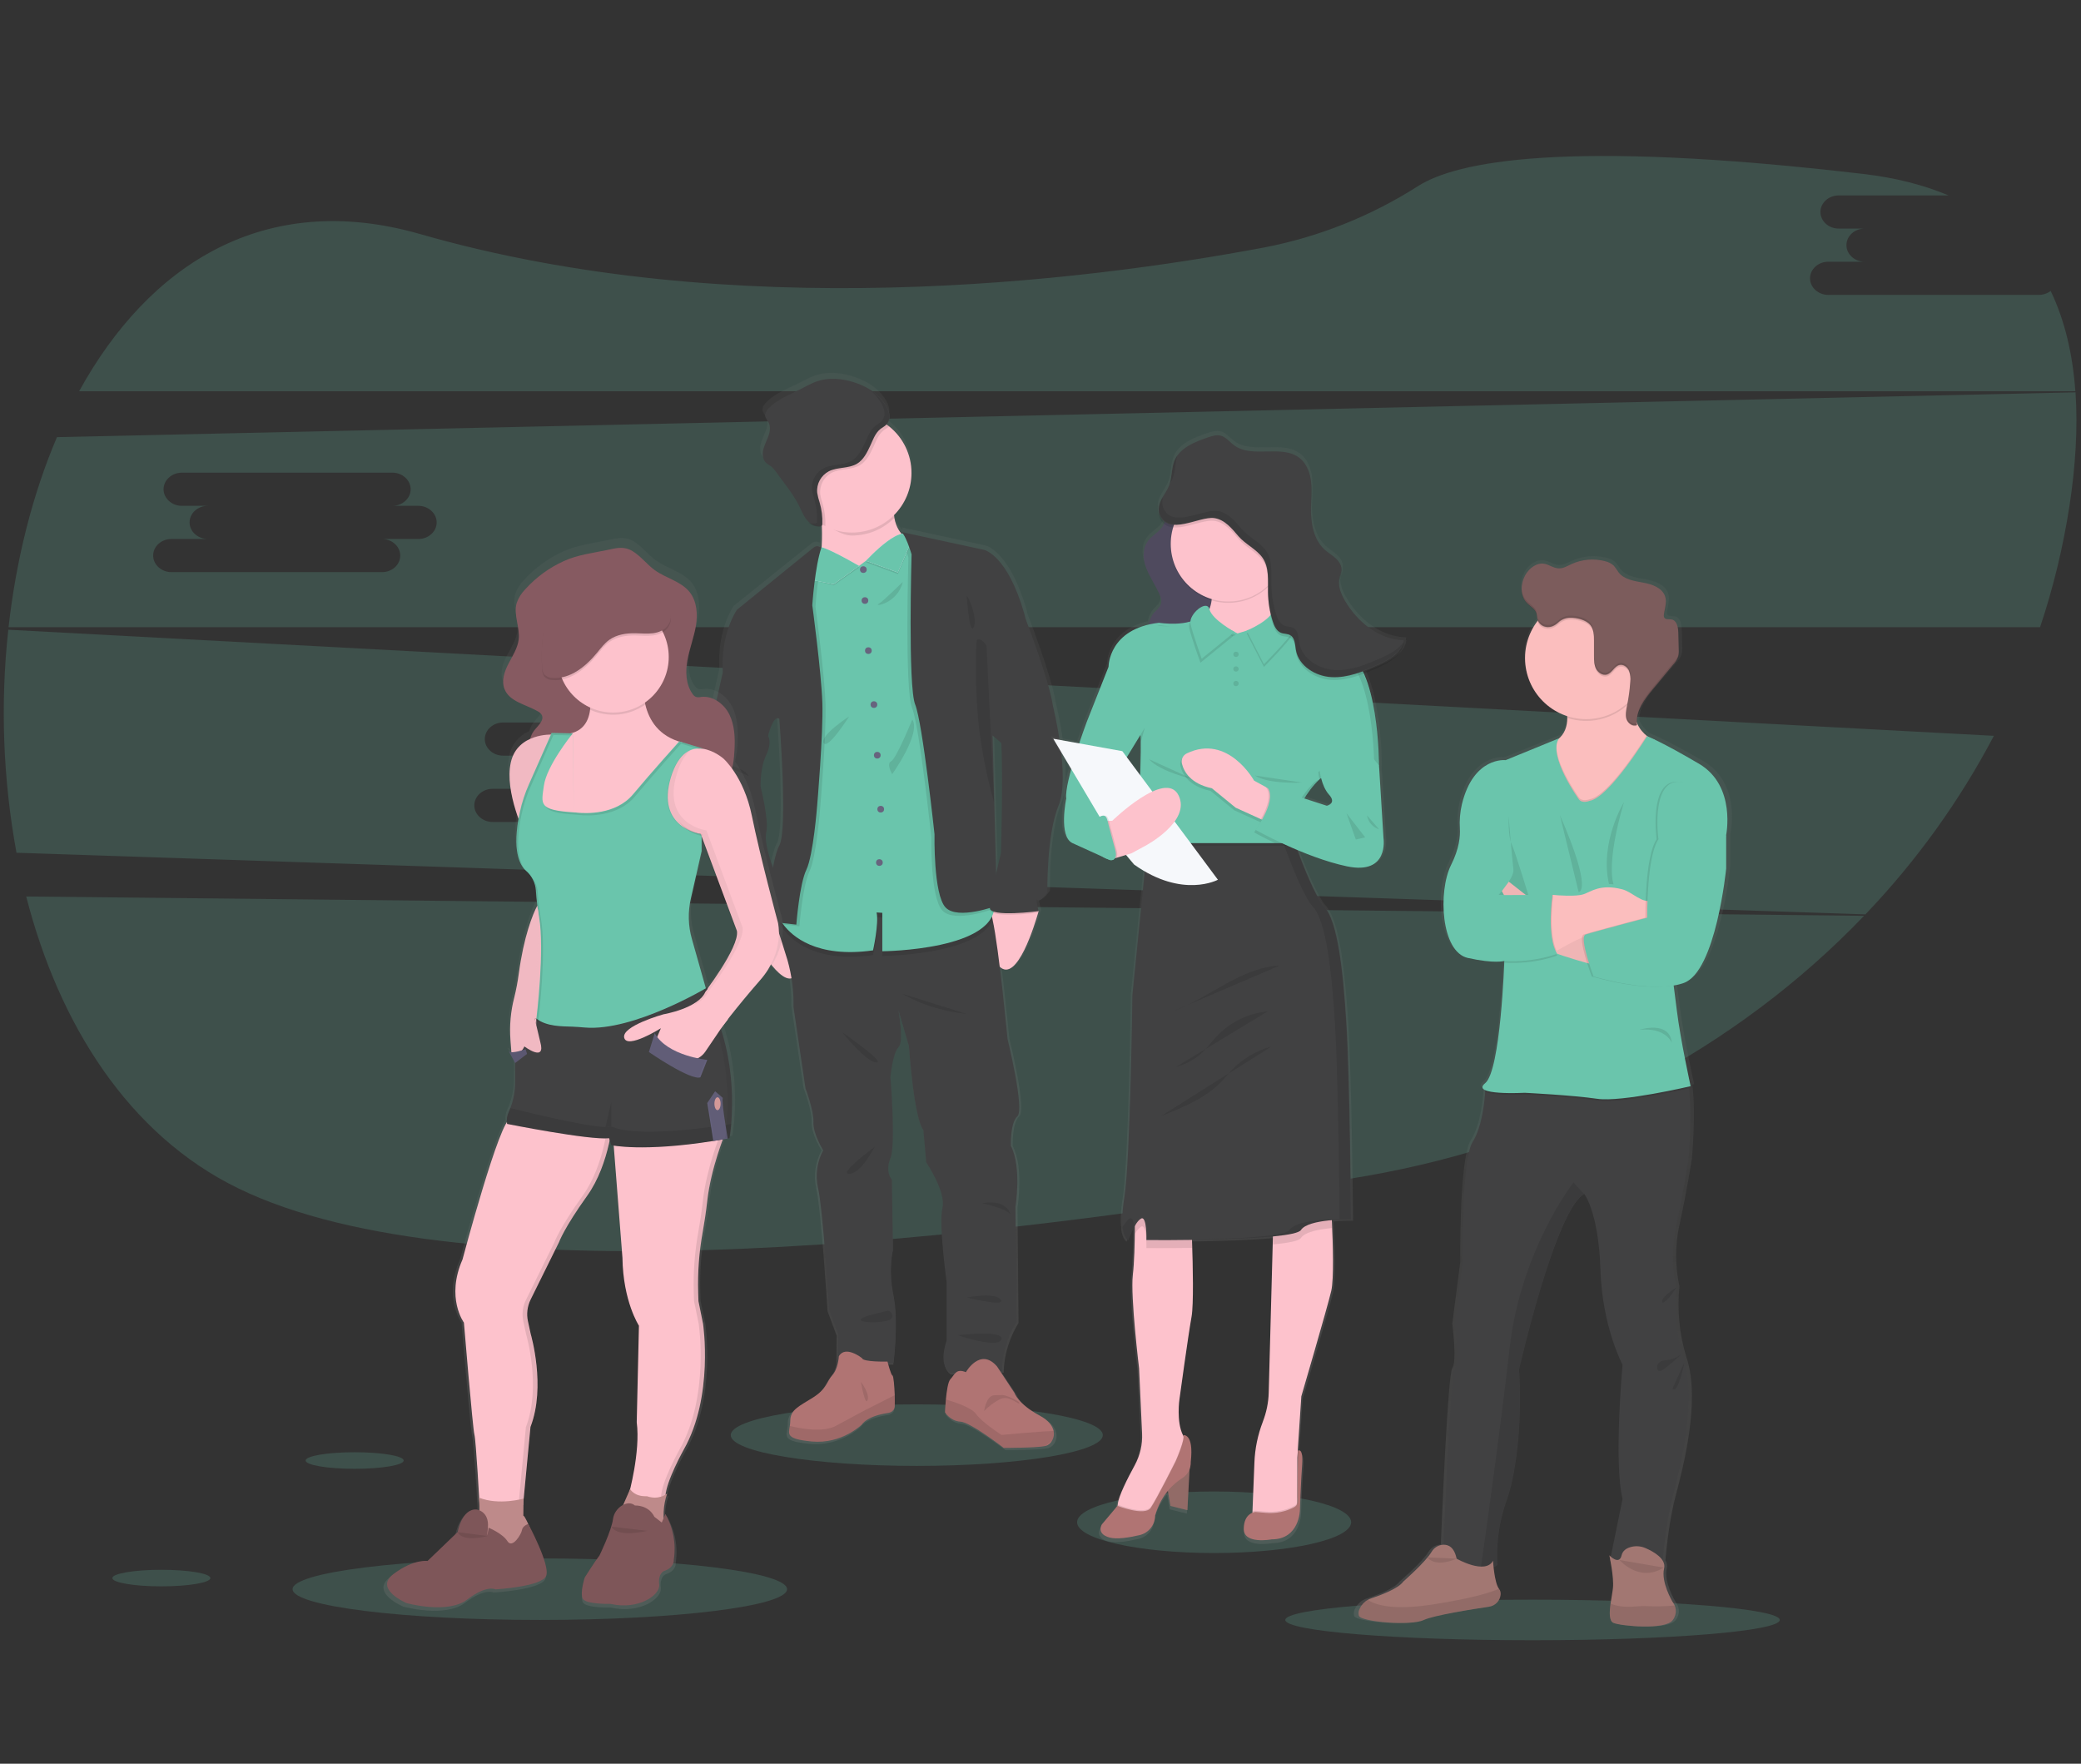<?xml version="1.0" encoding="utf-8"?>
<!-- Generator: Adobe Illustrator 24.0.2, SVG Export Plug-In . SVG Version: 6.00 Build 0)  -->
<svg version="1.1" id="Layer_1" xmlns="http://www.w3.org/2000/svg" xmlns:xlink="http://www.w3.org/1999/xlink" x="0px" y="0px"
	 viewBox="0 0 236 200" style="enable-background:new 0 0 236 200;" xml:space="preserve">
<rect x="0" y="0" width="236" height="200" fill="#333333" stroke="none"/>
<style type="text/css">
	.st0{opacity:0.2;fill:#6AC5AC;enable-background:new    ;}
	.st1{fill:url(#SVGID_1_);}
	.st2{fill:#FDC2CC;}
	.st3{fill:#414142;}
	.st4{fill:#B07473;}
	.st5{opacity:0.1;enable-background:new    ;}
	.st6{fill:#6AC5AC;}
	.st7{fill:#67647E;}
	.st8{fill:#E1E7EF;}
	.st9{fill:url(#SVGID_2_);}
	.st10{fill:#A27772;}
	.st11{opacity:0.1;}
	.st12{fill:#585268;}
	.st13{fill:#F6F8FB;}
	.st14{fill:url(#SVGID_3_);}
	.st15{fill:#FBBEBE;}
	.st16{opacity:0.05;enable-background:new    ;}
	.st17{fill:#7C5C5C;}
	.st18{fill:url(#SVGID_4_);}
	.st19{fill:#D39999;}
	.st20{fill:#7E5659;}
	.st21{fill:#865A61;}
	.st22{fill:#65617D;}
	.st23{opacity:0.1;fill:#414142;enable-background:new    ;}
	.st24{opacity:0.05;}
</style>
<g>
	<path class="st0" d="M2.97,101.66c3.72,14.49,11.59,27.02,24.04,33.09c25.87,12.62,84.18,6.11,127.71-1.36
		c22.52-3.87,42.3-14.52,56.68-29.54L2.97,101.66z"/>
	<path class="st0" d="M231.22,33.44h-23.88c-1.14,0-2.07-0.85-2.07-1.88s0.93-1.88,2.07-1.88h4.13c-1.14,0-2.07-0.85-2.07-1.88
		c0-1.04,0.93-1.88,2.07-1.88h-2.95c-1.14,0-2.07-0.85-2.07-1.88s0.93-1.88,2.07-1.88h12.46c-2.77-1.17-5.99-2.01-9.72-2.44
		c-33.99-3.98-46.12-1.35-50.41,1.36c-5.33,3.41-11.26,5.78-17.47,6.98c-20.97,3.94-60.19,8.69-95.74-1.52
		c-17.67-5.07-30.8,3.51-38.67,17.83h226.39c-0.3-4.17-1.18-8.01-2.8-11.38C232.18,33.28,231.71,33.44,231.22,33.44z"/>
	<path class="st0" d="M0.94,71.41c-0.92,8.43-0.6,16.95,0.93,25.29l209.68,6.99c5.78-6.04,10.68-12.85,14.57-20.25L0.94,71.41z
		 M83.87,89.45h-4.13c1.13,0,2.07,0.85,2.07,1.88s-0.93,1.88-2.07,1.88H55.86c-1.13,0-2.07-0.85-2.07-1.88s0.93-1.88,2.07-1.88H60
		c-1.13,0-2.07-0.85-2.07-1.88s0.93-1.88,2.07-1.88h-2.95c-1.13,0-2.07-0.85-2.07-1.88s0.93-1.88,2.07-1.88h23.88
		c1.14,0,2.07,0.85,2.07,1.88s-0.93,1.88-2.07,1.88h2.94c1.14,0,2.07,0.85,2.07,1.88S85.01,89.45,83.87,89.45z"/>
	<path class="st0" d="M235.38,44.49L6.46,49.57c-2.79,6.53-4.63,13.9-5.49,21.55h230.39c1.5-4.48,2.61-9.07,3.33-13.74
		C235.38,52.89,235.65,48.54,235.38,44.49z M47.45,61.12h-4.13c1.13,0,2.07,0.85,2.07,1.88c0,1.04-0.93,1.88-2.07,1.88H19.44
		c-1.13,0-2.07-0.85-2.07-1.88c0-1.04,0.93-1.88,2.07-1.88h4.13c-1.13,0-2.07-0.85-2.07-1.88c0-1.04,0.93-1.88,2.07-1.88h-2.95
		c-1.13,0-2.07-0.85-2.07-1.88s0.93-1.88,2.07-1.88H44.5c1.14,0,2.07,0.85,2.07,1.88s-0.93,1.88-2.07,1.88h2.95
		c1.13,0,2.07,0.85,2.07,1.88C49.52,60.28,48.59,61.12,47.45,61.12z"/>
	<ellipse class="st0" cx="137.69" cy="172.62" rx="15.54" ry="3.49"/>
	<ellipse class="st0" cx="173.8" cy="183.7" rx="28.04" ry="2.3"/>
	<ellipse class="st0" cx="61.22" cy="180.21" rx="28.04" ry="3.49"/>
	<ellipse class="st0" cx="103.97" cy="162.74" rx="21.1" ry="3.49"/>
	
		<linearGradient id="SVGID_1_" gradientUnits="userSpaceOnUse" x1="131.098" y1="17.432" x2="131.098" y2="139.564" gradientTransform="matrix(1 0 0 -1 -31.16 181.86)">
		<stop  offset="0" style="stop-color:#808080;stop-opacity:0.25"/>
		<stop  offset="0.54" style="stop-color:#808080;stop-opacity:0.12"/>
		<stop  offset="1" style="stop-color:#808080;stop-opacity:0.1"/>
	</linearGradient>
	<path class="st1" d="M119.74,79.72c-0.45-3-3.18-10.01-3.18-10.01l0,0c-0.05-0.21-0.1-0.41-0.16-0.62
		c-1.94-6.65-4.62-7.23-4.62-7.23l-9.6-2.07c0.08,0.05,0.15,0.12,0.21,0.19c-0.05,0-0.1,0.01-0.15,0.02
		c-0.44-0.52-0.73-1.15-0.84-1.82c-0.02-0.1-0.04-0.21-0.05-0.31c2.67-2.6,2.72-6.88,0.12-9.55c-0.21-0.22-0.43-0.42-0.67-0.6
		c-0.1-0.08-0.21-0.15-0.31-0.23c0.45-0.48,0.47-1.15,0.13-1.82c-0.76-1.57-2.4-2.56-4.09-3.05c-1.29-0.37-2.69-0.49-3.97-0.08
		c-0.73,0.23-1.39,0.62-2.08,0.96c-1.27,0.64-2.69,1.14-3.64,2.19c-0.22,0.24-0.43,0.56-0.36,0.88c0.05,0.24,0.24,0.43,0.36,0.64
		c0.27,0.48,0.21,1.08,0.02,1.6c-0.19,0.52-0.46,1-0.59,1.54s-0.08,1.16,0.32,1.54c0.19,0.15,0.39,0.29,0.6,0.41
		c0.22,0.19,0.41,0.4,0.57,0.64c0.38,0.51,0.76,1.02,1.14,1.54c0.53,0.68,1.01,1.4,1.42,2.16c0.28,0.56,0.5,1.15,0.88,1.65
		c0.11,0.15,0.24,0.28,0.38,0.4l-0.11-0.04c0.33,0.34,0.79,0.52,1.26,0.51l0,0c0.02,0,0.04,0,0.06,0c0.09,0,0.17-0.04,0.23-0.1
		c0,0.07,0,0.14,0,0.21c0.02,0.74,0.02,1.52-0.03,2.26L92.9,61.5c-0.27-0.13-0.59-0.1-0.83,0.09l-8.84,7.09c0,0-1.92,2.63-1.65,7.17
		l-1.55,6.8c0,0-1.94,5.77-0.45,9.89c1.49,4.12,2.35,6.48,2.35,6.48s0.6,4.68,1.49,5.07c0.89,0.38,1.28,0.59,1.28,0.59l0.18,1.12
		l0,0c0,0,0.06,0.11,0.17,0.29c0.65,1.13,3.06,5.13,4.46,4.7c0.18,1.09,0.25,2.18,0.23,3.28l1.39,9.31c0,0,0.97,2.53,0.91,3.86
		c-0.06,1.33,1.13,3.22,1.13,3.22c-0.72,1.32-0.93,2.86-0.6,4.33c0.57,2.48,1.28,13.9,1.28,13.9l1.03,2.77l-0.03,3.25
		c-0.08,0.53-0.31,1.03-0.64,1.45c-0.67,0.73-0.62,1.57-2.23,2.56c-1.61,0.99-2.64,1.37-2.64,2.69c0,0.18-0.02,0.37-0.05,0.55
		c-0.15,0.97-0.44,1.49,2.53,1.77c3.49,0.33,5.81-1.94,5.81-1.94s0.51-0.93,2.93-1.31c0,0,0.83-0.04,0.87-0.77
		c0.02-0.25,0.01-0.73,0-1.26c-0.04-1.01-0.14-2.19-0.26-2.25c-0.16-0.07-0.44-1.09-0.54-1.46h0.67c0,0,0.62-4.68,0-7.72
		s-0.06-5.18-0.06-5.18l-0.12-8.01c0,0-0.83-0.88-0.18-2.45c0.65-1.56,0-9.28,0-9.28s0.24-2.77,0.92-3.42s0.03-4.06,0-4.23
		l1.22,4.09c0,0,0.54,8.13,1.67,9.6l0.33,3.68c0,0,2.32,3.39,1.88,5.21s0.48,8.42,0.48,8.42v6.75c0,0-1.04,2.71,0.41,3.68l0.62-0.02
		c-0.21,0.19-0.37,0.48-0.61,0.73c-0.28,0.29-0.44,1.38-0.53,2.32c-0.07,0.8-0.1,1.48-0.1,1.48s0.62,0.99,1.79,1.06
		c1.17,0.07,5.01,2.99,5.01,2.99s3.8,0,4.78-0.21l0.06-0.01c0.32-0.1,0.58-0.32,0.74-0.61c0.2-0.34,0.26-0.73,0.18-1.11
		c-0.12-0.58-0.58-1.22-1.6-1.76c-2.54-1.34-2.92-2.59-2.92-2.59l-1.67-2.5h0.24c0,0-0.15-2.65,1.67-5.63l-0.12-13.11
		c0,0,0.74-4.51-0.54-6.95c0,0-0.11-2.59,0.75-3.39s-1.14-8.83-1.14-8.83s-0.41-4.32-0.9-8.25l0,0c2.01,1.91,4.09-4.96,4.45-6.18
		h0.05l-0.02-0.09c0.01-0.06,0.02-0.09,0.02-0.09l0,0c0,0-0.45-1.59-0.12-1.26s1.13-0.88,1.13-0.88s-0.12-6.57,1.28-9.88
		C121.76,87.79,119.74,79.72,119.74,79.72z M113.75,83.9l0.01-0.02c0.21,4.01-0.04,12.57-0.04,12.57s-0.28,1.1-0.57,2.39l-0.21-8.13
		l0,0l-0.21-7.66L113.75,83.9z M88.1,81.14c0,0,1.01,12.66,0,14.49c-0.29,0.52-0.53,1.45-0.73,2.5c-0.33-0.88-1.04-2.94-0.79-4.03
		c0.33-1.41-0.65-5.13-0.65-5.21s-0.09-2.07,0.62-3.58c0.71-1.51,0.24-2.17,0.24-2.17S87.39,80.66,88.1,81.14z"/>
	<path class="st2" d="M90.57,109.66c-0.88,3.88-4.39-1.99-5.19-3.39c-0.1-0.18-0.16-0.29-0.16-0.29l0.38-1.78l2.01-0.83
		c0.32,0.17,0.62,0.36,0.9,0.59C89.61,104.82,91.25,106.65,90.57,109.66z"/>
	<path class="st2" d="M117.79,103.31c0,0,0,0.03-0.02,0.09c0,0.02-0.02,0.06-0.03,0.09c-0.35,1.21-2.39,8.03-4.37,6.13
		c-2.16-2.07-1.11-6.84-1.11-6.84h0.01l4.55-0.46l0.9,0.93l0,0L117.79,103.31z"/>
	<path class="st3" d="M115.16,136.86l0.12,13.02c-1.78,2.95-1.64,5.58-1.64,5.58l-5.88,0.23c-1.43-0.96-0.41-3.65-0.41-3.65v-6.7
		c0,0-0.91-6.55-0.47-8.36s-1.84-5.17-1.84-5.17l-0.32-3.65c-1.11-1.46-1.64-9.53-1.64-9.53l-1.19-4.07c0.03,0.18,0.65,3.58,0,4.2
		c-0.65,0.63-0.91,3.39-0.91,3.39s0.64,7.66,0,9.21c-0.64,1.55,0.17,2.43,0.17,2.43l0.12,7.95c0,0-0.56,2.13,0.06,5.14
		c0.61,3.01,0,7.66,0,7.66h-6.3l0.03-3.25l-1.02-2.75c0,0-0.7-11.34-1.26-13.8c-0.33-1.46-0.13-2.98,0.58-4.3
		c0,0-1.17-1.87-1.11-3.19c0.06-1.32-0.9-3.83-0.9-3.83l-1.36-9.24c0.04-1.78-0.19-3.55-0.67-5.26c-0.79-2.63-1.96-6.08-1.96-6.08
		l1.32,0.12l6.66,0.59c0,0,16.2-1.09,16.92-0.18c0.15,0.3,0.26,0.61,0.31,0.94c0.73,3.27,1.69,13.5,1.69,13.5s1.96,7.98,1.12,8.77
		c-0.84,0.79-0.74,3.36-0.74,3.36C115.89,132.37,115.16,136.86,115.16,136.86z"/>
	<path class="st4" d="M101.47,159.47c-0.05,0.73-0.85,0.77-0.85,0.77c-2.37,0.37-2.87,1.29-2.87,1.29s-2.27,2.26-5.7,1.93
		c-2.91-0.28-2.63-0.8-2.48-1.76c0.03-0.18,0.05-0.36,0.05-0.54c0-1.32,1.01-1.69,2.59-2.69c1.58-1,1.54-1.82,2.19-2.54
		c0.66-0.72,0.73-2.13,0.73-2.13c0.74-1.3,2.63,0.21,2.63,0.21c0.09,0.46,2.89,0.39,2.89,0.39s0.37,1.49,0.56,1.58
		c0.13,0.06,0.22,1.23,0.26,2.23C101.48,158.74,101.48,159.22,101.47,159.47z"/>
	<path class="st5" d="M101.47,159.47c-0.05,0.73-0.85,0.77-0.85,0.77c-2.37,0.37-2.87,1.29-2.87,1.29s-2.27,2.26-5.7,1.93
		c-2.91-0.28-2.63-0.8-2.48-1.76c1.3,0.32,3.79,0.77,5.24-0.02c2.02-1.1,3.47-1.86,3.47-1.86l3.19-1.61
		C101.48,158.74,101.48,159.22,101.47,159.47z"/>
	<path class="st4" d="M119.31,163.37c-0.16,0.29-0.42,0.5-0.73,0.6l-0.06,0.01c-0.96,0.21-4.69,0.21-4.69,0.21s-3.77-2.92-4.91-2.98
		s-1.75-1.05-1.75-1.05s0.02-0.68,0.1-1.47c0.09-0.93,0.24-2.02,0.52-2.3c0.5-0.53,0.62-1.24,1.75-0.79c0,0,1.62-2.86,3.53-0.65
		l1.98,3c0,0,0.37,1.24,2.87,2.58c1,0.54,1.45,1.17,1.57,1.75C119.57,162.65,119.5,163.04,119.31,163.37z"/>
	<path class="st5" d="M119.31,163.37c-0.22,0.19-0.47,0.39-0.73,0.6l-0.06,0.01c-0.96,0.21-4.69,0.21-4.69,0.21
		s-3.77-2.92-4.91-2.98s-1.75-1.05-1.75-1.05s0.02-0.68,0.1-1.47c1.16,0.35,2.92,0.96,3.39,1.62c0.72,1.01,2.92,2.41,2.92,2.41
		s4.09-0.39,5.91-0.45C119.57,162.65,119.5,163.04,119.31,163.37z"/>
	<path class="st2" d="M103.37,61.35l-5.39,5.7c0,0-6.53-0.48-5.39-2.41c0.58-0.98,0.67-3.04,0.62-4.83
		c-0.05-1.73-0.23-3.19-0.23-3.19s9.17-4.56,8.47-0.31c-0.15,0.8-0.16,1.62-0.02,2.43C101.82,60.88,103.37,61.35,103.37,61.35z"/>
	<path class="st5" d="M101.44,56.3c-0.15,0.8-0.16,1.62-0.02,2.43c-1.27,1.28-2.99,2-4.8,2c-1.24,0-2.58-1.02-3.58-1.61
		c-0.05-1.73-0.06-2.51-0.06-2.51S102.15,52.05,101.44,56.3z"/>
	<path class="st2" d="M103.37,53.63c0,3.73-3.02,6.76-6.75,6.76c-3.73,0-6.76-3.02-6.76-6.75s3.02-6.76,6.75-6.76
		c1.53,0,3.02,0.52,4.22,1.47C102.44,49.63,103.37,51.58,103.37,53.63z"/>
	<path class="st5" d="M112.56,104.32c-1.68,4-12.5,4.08-12.5,4.08v-4.36l-0.65-0.04c0.28,1.25-0.4,4.3-0.4,4.3
		c-8.55,1.21-10.63-3.67-10.63-3.67l0.3-1.67l6.66,0.59c0,0,16.2-1.09,16.92-0.18C112.41,103.66,112.51,103.99,112.56,104.32z"/>
	<path class="st6" d="M100.06,107.87v-4.36l-0.65-0.04c0.28,1.24-0.4,4.3-0.4,4.3c-6.43,0.91-9.21-1.63-10.18-2.94
		c-0.18-0.23-0.33-0.47-0.45-0.73l2.61-14.69l0.62-21.62L92.54,64l0.22-1.82v-0.02h0.02l0.67,0.29l3.98,1.72l4.52-3.42l0.07-0.05
		l0.23-0.17l0.37,0.3l0.93,0.75l2.98,19.25c0,0,5.17,14.82,6.13,20.81c0.04,0.24,0.07,0.46,0.1,0.67
		C113.39,107.77,100.06,107.87,100.06,107.87z"/>
	<circle class="st7" cx="97.91" cy="64.59" r="0.38"/>
	<circle class="st7" cx="98.09" cy="68.1" r="0.38"/>
	<circle class="st7" cx="98.48" cy="73.78" r="0.38"/>
	<circle class="st7" cx="99.11" cy="79.9" r="0.38"/>
	<circle class="st7" cx="99.49" cy="85.64" r="0.38"/>
	<circle class="st7" cx="99.88" cy="91.76" r="0.38"/>
	<circle class="st7" cx="99.73" cy="97.81" r="0.38"/>
	<path class="st5" d="M93.02,91.55c0,0-0.43,5.63-1.22,7.26s-1.14,6.23-1.14,6.23l-1.83-0.21c-0.18-0.23-0.33-0.47-0.45-0.73
		l2.61-14.69l0.62-21.62l0.94-3.8l0.22-1.82l0.02-0.01c0.21-0.1,0.45-0.09,0.65,0.01l0.09,0.05c-0.03,0.07-0.05,0.15-0.07,0.23
		c-0.71,2.24-0.98,6.36-0.98,6.36s1.03,7.54,1.14,11.05C93.72,83.38,93.02,91.55,93.02,91.55z"/>
	<path class="st5" d="M88.51,103.96c-0.02,0.05-0.04,0.09-0.07,0.14c-0.71,1.2-2.51,1.96-3.06,2.17c-0.1-0.18-0.16-0.29-0.16-0.29
		l0.38-1.78l2.01-0.83C87.93,103.53,88.23,103.73,88.51,103.96z"/>
	<path class="st3" d="M83.64,75.25l-1.67,0.99L80.46,83c0,0-1.9,5.73-0.44,9.82c1.46,4.09,2.31,6.44,2.31,6.44s0.58,4.65,1.46,5.03
		c0.88,0.38,1.26,0.58,1.26,0.58l0.18,1.11c0,0,2.38-0.81,3.22-2.23c0.84-1.42-0.62-4.96-0.62-4.96s-1.26-3.01-0.93-4.42
		c0.32-1.4-0.64-5.09-0.64-5.17c0-0.08-0.09-2.05,0.62-3.55s0.24-2.15,0.24-2.15l-0.44-4.3L83.64,75.25z"/>
	<path class="st5" d="M112.7,103.05c0,0-4.42,1.67-5.82,0.21c-1.4-1.46-1.26-8.3-1.26-8.3s-1.34-12.63-2.19-14.7
		s-0.41-17.05-0.41-17.05s-0.57-1.94-1.07-2.44c-0.03-0.03-0.07-0.06-0.11-0.08l0.17,0.04l0.6,0.13l0.93,0.75l2.98,19.25
		c0,0,5.17,14.82,6.13,20.81L112.7,103.05z"/>
	<path class="st5" d="M117.79,103.49h-0.05c-0.56,0.07-5.46,0.67-5.48-0.36c0-0.12,0.01-0.24,0.02-0.35l4.55-0.46l0.9,0.93l0,0
		c0.02,0.06,0.03,0.11,0.04,0.15L117.79,103.49z"/>
	<path class="st3" d="M113.08,68.48l3.22,1.68c0,0,2.69,6.95,3.12,9.94c0,0,1.99,7.99,0.62,11.27c-1.37,3.29-1.26,9.81-1.26,9.81
		s-0.79,1.2-1.11,0.88s0.12,1.26,0.12,1.26s-5.51,0.73-5.53-0.35c-0.02-1.08,1.26-6.26,1.26-6.26s0.35-12.31-0.15-14.24
		C112.88,80.54,113.08,68.48,113.08,68.48z"/>
	<path class="st5" d="M103.46,81.59c0,0-1.81,4.44-2.4,4.74c-0.58,0.29,0.12,1.46,0.12,1.46S104.49,83.17,103.46,81.59z"/>
	<path class="st5" d="M102.38,66.01c0.02-0.08-2.16,2.14-2.75,2.48S101.77,68.47,102.38,66.01z"/>
	<path class="st5" d="M96.3,81.24c0,0-3.33,2.15-2.89,3.01C93.85,85.1,96.3,81.24,96.3,81.24z"/>
	<path class="st5" d="M102.35,112.7c0,0,2.84,1.82,7.25,2.27L102.35,112.7z"/>
	<path class="st5" d="M95.54,117.08c0,0,2.63,3.31,3.83,3.39C100.57,120.56,95.54,117.08,95.54,117.08z"/>
	<path class="st5" d="M99.22,130.04c-0.12,0.06-1.49,2.98-2.89,3.07S99.22,130.04,99.22,130.04z"/>
	<path class="st5" d="M111.41,136.44c0,0,2.61-0.58,3.19,1.29C114.6,137.72,114.43,137.14,111.41,136.44z"/>
	<path class="st5" d="M109.66,147.14c0,0,3.16-0.64,3.83,0.23C114.16,148.25,109.66,147.14,109.66,147.14z"/>
	<path class="st5" d="M100.72,148.63c0,0.03-3.21,0.64-3.1,1.05c0.12,0.41,3.43,0.35,3.55-0.29
		C101.26,149.06,101.06,148.72,100.72,148.63C100.73,148.63,100.73,148.63,100.72,148.63z"/>
	<path class="st5" d="M108.61,151.41c0,0,5.28-0.64,4.96,0.47C113.24,152.98,108.61,151.41,108.61,151.41z"/>
	<path class="st5" d="M80.95,86.33c0.03,0.09,3.48,0.56,3.95,1.67c0,0-3.39-1.58-3.93-1.58"/>
	<path class="st5" d="M85.8,95.36c0,0-2.87,0.91-2.66,2.27C83.35,99,82.85,97,85.8,95.36z"/>
	<path class="st5" d="M84.47,102.32c0,0,1.04-1.43,2.04-1.17C87.5,101.41,84.47,102.32,84.47,102.32z"/>
	<path class="st5" d="M100.83,48.35c-0.1,0.1-0.21,0.18-0.33,0.25c-0.83,0.48-1.05,1.22-1.45,2.08c-0.37,0.78-0.77,1.61-1.51,2.06
		c-0.95,0.57-2.21,0.36-3.2,0.86c-0.9,0.47-1.42,1.44-1.32,2.44c0.06,0.38,0.16,0.75,0.28,1.12c0.23,0.79,0.33,1.61,0.3,2.43
		c0,0.02,0,0.05,0,0.07c-3.34-1.67-4.69-5.72-3.02-9.06c1.67-3.34,5.72-4.69,9.06-3.02C100.07,47.8,100.47,48.06,100.83,48.35
		L100.83,48.35z"/>
	<path class="st3" d="M100.66,46.32c-0.74-1.56-2.36-2.55-4.01-3.03c-1.27-0.37-2.64-0.49-3.9-0.08c-0.72,0.23-1.37,0.62-2.04,0.96
		c-1.25,0.63-2.63,1.13-3.57,2.17c-0.22,0.24-0.41,0.55-0.36,0.87c0.05,0.24,0.23,0.41,0.35,0.63c0.27,0.48,0.21,1.07,0.02,1.59
		s-0.45,1-0.58,1.53c-0.13,0.53-0.08,1.15,0.31,1.53c0.18,0.17,0.4,0.27,0.59,0.41c0.21,0.19,0.4,0.4,0.56,0.64l1.12,1.52
		c0.52,0.68,0.99,1.39,1.4,2.15c0.28,0.55,0.49,1.14,0.86,1.64s0.95,0.89,1.57,0.84c0.1,0,0.19-0.04,0.25-0.12
		c0.02-0.05,0.03-0.1,0.03-0.15c0.03-0.82-0.07-1.64-0.3-2.42c-0.12-0.36-0.22-0.74-0.28-1.12c-0.1-1.01,0.43-1.97,1.32-2.44
		c0.99-0.5,2.25-0.29,3.2-0.86c0.74-0.45,1.14-1.27,1.51-2.07c0.4-0.86,0.62-1.6,1.45-2.08C100.97,47.94,101.07,47.14,100.66,46.32z
		"/>
	<path class="st5" d="M97.63,156.7c0,0,1.03,1.32,0.76,2.07S97.63,156.7,97.63,156.7z"/>
	<path class="st5" d="M111.61,160c0,0,0.23-1.76,1.15-1.78c0.92-0.02,0.96-0.1,1.67,0.18c0.7,0.27,1.36,0.69,1.15,0.75
		c-0.21,0.06-1.21-1.01-2.23-0.46C112.7,159.03,112.12,159.48,111.61,160z"/>
	<path class="st5" d="M94.55,66.38l2.89-2.03c0,0-4.23-2.5-4.74-2.15c-0.5,0.35-0.85,3.51-0.85,3.51L94.55,66.38z"/>
	<path class="st8" d="M94.54,66.25l2.89-2.07c0,0-4.23-2.5-4.74-2.15s-0.85,3.69-0.85,3.69L94.54,66.25z"/>
	<path class="st6" d="M94.54,66.25l2.89-2.07c0,0-4.23-2.5-4.74-2.15s-0.85,3.69-0.85,3.69L94.54,66.25z"/>
	<path class="st3" d="M93.17,62.05l-0.09-0.04c-0.26-0.13-0.58-0.1-0.81,0.08l-8.68,7.04c0,0-1.89,2.61-1.62,7.11l5.12,7.25
		c0,0,0.58-2.45,1.29-1.99c0,0,0.99,12.57,0,14.38c-0.99,1.81-1.43,8.59-1.43,8.59l3.36,0.38c0,0,0.35-4.59,1.14-6.23
		c0.79-1.64,1.22-7.26,1.22-7.26s0.71-8.17,0.59-11.68s-1.14-11.05-1.14-11.05S92.41,64.22,93.17,62.05z"/>
	<path class="st5" d="M101.82,65.1l-3.61-1.33c0,0,4.59-5.03,5.17-2.24L101.82,65.1z"/>
	<path class="st8" d="M101.82,64.92l-3.61-1.33c0,0,4.59-5.03,5.17-2.24L101.82,64.92z"/>
	<path class="st6" d="M101.82,64.92l-3.61-1.33c0,0,4.59-5.03,5.17-2.24L101.82,64.92z"/>
	<path class="st5" d="M101.7,60.64c0.05-0.01,0.11,0,0.15,0.03L101.7,60.64z"/>
	<path class="st3" d="M102.05,60.29l9.57,2.07c0,0,2.63,0.58,4.53,7.19c1.9,6.61-2.6,14.7-2.6,14.7l-0.99-0.85l0.5,19.3
		c0,0-4.42,1.67-5.82,0.21s-1.26-8.31-1.26-8.31s-1.35-12.63-2.19-14.7s-0.41-17.04-0.41-17.04S102.59,60.18,102.05,60.29z"/>
	<path class="st5" d="M110.8,72.59c-0.13,0.12-0.29,5.96,0.29,10.41c0.36,2.71,0.91,5.38,1.65,8.01l-0.87-17.8
		C111.88,73.2,111.21,72.21,110.8,72.59z"/>
	<path class="st5" d="M109.63,67.56c0.23,0.15,1.26,2.57,0.79,3.57C109.95,72.12,109.63,67.56,109.63,67.56z"/>
	<path class="st5" d="M100.6,46.32c-0.47-0.92-1.2-1.69-2.1-2.2c0.67,0.48,1.21,1.12,1.58,1.86c0.41,0.83,0.29,1.65-0.51,2.11
		c-0.8,0.45-1.05,1.22-1.45,2.08c-0.37,0.78-0.77,1.61-1.51,2.07c-0.95,0.57-2.2,0.36-3.2,0.86c-0.9,0.47-1.42,1.44-1.32,2.45
		c0.06,0.38,0.16,0.75,0.28,1.12c0.22,0.79,0.33,1.61,0.3,2.43c0,0.05-0.01,0.11-0.03,0.15c-0.06,0.08-0.15,0.12-0.25,0.12
		c-0.25,0.02-0.5-0.03-0.72-0.13c0.33,0.33,0.78,0.5,1.24,0.49c0.13,0.02,0.26-0.07,0.28-0.21c0-0.02,0-0.04,0-0.07
		c0.03-0.82-0.07-1.64-0.3-2.43c-0.13-0.36-0.22-0.74-0.28-1.12c-0.1-1.01,0.43-1.97,1.32-2.44c0.99-0.5,2.25-0.29,3.2-0.86
		c0.74-0.45,1.14-1.27,1.51-2.07c0.4-0.86,0.62-1.6,1.45-2.08C100.91,47.95,101.01,47.14,100.6,46.32z"/>
	
		<linearGradient id="SVGID_2_" gradientUnits="userSpaceOnUse" x1="170.488" y1="6.797" x2="170.488" y2="132.993" gradientTransform="matrix(1 0 0 -1 -31.16 181.86)">
		<stop  offset="0" style="stop-color:#808080;stop-opacity:0.25"/>
		<stop  offset="0.54" style="stop-color:#808080;stop-opacity:0.12"/>
		<stop  offset="1" style="stop-color:#808080;stop-opacity:0.1"/>
	</linearGradient>
	<path class="st9" d="M159.46,72.27c-2.85-0.06-5.36-2.07-6.78-4.52c-0.37-0.58-0.61-1.25-0.69-1.94c0.01-0.16,0.04-0.31,0.08-0.46
		c0.09-0.23,0.16-0.47,0.21-0.71c0.01-0.1,0.01-0.19,0-0.29c0,0,0,0,0-0.02c0.07-0.52-0.24-1.03-0.62-1.39
		c-0.38-0.36-0.86-0.62-1.25-0.98c-1.22-1.07-1.59-2.8-1.62-4.44v-0.09c0.01-0.7,0.07-1.41,0.06-2.11c0.01-0.4-0.01-0.8-0.05-1.19
		c-0.12-0.99-0.5-2.01-1.28-2.64c-2.04-1.65-5.46,0.07-7.57-1.49c-0.51-0.38-0.93-0.95-1.55-1.1c-0.47-0.11-0.96,0.04-1.42,0.19
		c-1.55,0.51-3.29,1.19-3.89,2.69c-0.35,0.86-0.25,1.84-0.57,2.72c-0.21,0.58-0.6,1.09-0.89,1.64c-0.24,0.42-0.35,0.89-0.33,1.37
		c-0.03,0.25,0.01,0.5,0.1,0.73c0.11,0.28,0.28,0.53,0.51,0.73c-0.08,0.17-0.18,0.33-0.3,0.48c-0.4,0.49-1.01,0.83-1.42,1.31
		c-0.76,0.89-0.74,2.09-0.36,3.13s1.06,1.99,1.52,3c0.21,0.44,0.36,0.93,0.15,1.37c-0.15,0.3-0.45,0.54-0.69,0.8
		c-0.34,0.39-0.56,0.87-0.62,1.38c-4.65,1.06-4.65,4.8-4.65,4.8l0,0l-2.51,6.32c0,0-0.4,1.06-0.88,2.47l-2.97-0.53l2.07,3.46
		c-0.39,1.41-0.67,2.71-0.58,3.37c0,0-0.92,4.34,0.72,5.1l3.62,1.63c0.16,0.1,0.33,0.17,0.5,0.23l0.15,0.07
		c0.11,0.05,0.23,0.05,0.34,0h0.01h0.04c0.07,0,0.14-0.01,0.21-0.03c0.08-0.04,0.14-0.11,0.18-0.2c0-0.01,0-0.01,0-0.02l1.08-0.31
		l0.92,1.09c0.41,0.29,0.83,0.54,1.22,0.77l-1.42,14.14c0,0-0.23,18.8-0.92,23.09c-0.26,1.59-0.26,2.67-0.16,3.4l-0.03,0.05
		c0.17,1.21,0.62,1.45,0.62,1.45v-0.02c0.01,0.01,0.02,0.01,0.03,0.02c0.21-0.55,0.46-1.08,0.74-1.59c0,0.1,0,0.21,0,0.31
		c-0.01,1.6-0.06,3.83-0.23,5.28c-0.28,2.48,0.72,10.65,0.72,10.65l0.35,7.44c0.06,1.26-0.24,2.52-0.85,3.62
		c-0.83,1.49-1.88,3.58-1.96,4.5c0,0.05,0,0.1,0,0.15l0,0l-1.77,2.13c0,0-0.69,1.07,0.87,1.5c0.84,0.23,2.29,0,3.46-0.27
		c1.05-0.24,1.79-1.17,1.79-2.25c0.29-1.02,0.79-1.98,1.46-2.81l0.29,1.71l1.95,0.48l0.25-4.69c0.1-0.26,0.15-0.54,0.13-0.83l0,0
		c0.38-3.34-0.9-3.04-0.9-3.04c0.03,0.03,0.06,0.07,0.06,0.12l-0.06-0.11l0,0c-0.79-1.56-0.41-4.13-0.41-4.13s1.03-7.44,1.39-9.4
		c0.25-1.39,0.15-5.93,0.06-8.47c0-0.11,0-0.21-0.01-0.31c3.02-0.04,6.73-0.14,9.33-0.39v0.31l-0.48,17.57
		c-0.03,1.12-0.26,2.23-0.67,3.27c0,0.02-0.01,0.04-0.02,0.06c-0.57,1.47-0.89,3.03-0.95,4.61l-0.22,5.58v0.15l0,0
		c-0.39,0.15-1,0.58-1.02,1.83c-0.03,1.83,3.21,1.22,3.21,1.22c3.23,0,3.26-3.36,3.26-3.36s0.1-3.08,0.26-5.15
		c0.15-2.06-0.49-1.61-0.49-1.61l-0.05,5.87c0,0.01,0,0.03,0,0.05v-5.15l0.05-0.75v-0.02l0,0v-0.16l0.41-6.06
		c0,0,2.98-10.09,3.44-12.03c0.33-1.38,0.19-5.52,0.08-7.81c0-0.11,0-0.21-0.02-0.3c0.92-0.08,1.74-0.09,2.07-0.09h0.15
		c0,0-0.15-16.21-0.54-22.31s-1-11.7-2.54-13.38c-0.93-1.02-2.23-4.15-3.1-6.48c1.84,0.79,3.74,1.42,5.7,1.86
		c4.87,1.02,4.21-3.21,4.21-3.21l-0.49-8h0.03c-0.02-2.1-0.2-4.19-0.54-6.26c-0.26-1.59-0.65-3.23-1.26-4.55
		c0.53-0.21,1.05-0.43,1.56-0.65c1.32-0.58,2.82-1.41,3.01-2.84h-0.06C159.43,72.48,159.45,72.37,159.46,72.27z M129.25,83.84
		L129.25,83.84c0.01,0.83-0.02,2.26-0.07,3.84l-1.55-2.07l1.55-2.52L129.25,83.84z M150.63,91.16l-2.58-0.83
		c0.46-0.71,0.99-1.37,1.59-1.97l0.22-0.21l-0.08,0.02l0.12-0.11l0.07-0.02l-0.12,0.11l0.14-0.03c0.16,0.65,0.46,1.25,0.88,1.77
		C151.81,90.9,150.63,91.16,150.63,91.16L150.63,91.16z"/>
	<polygon class="st10" points="134.96,165.53 134.66,171.25 132.74,170.77 132.33,168.39 	"/>
	<polygon class="st5" points="134.96,165.53 134.66,171.25 132.74,170.77 132.33,168.39 	"/>
	<path class="st2" d="M142.02,172.01l2.93,0.61l2.18-1.92v-5.42l0.05-0.74v-0.02l0,0v-0.16l0.4-6.02c0,0,2.94-10.02,3.39-11.94
		c0.32-1.36,0.19-5.48,0.08-7.75c-0.04-0.93-0.08-1.56-0.08-1.56l-6.48-1.57l-0.14,4.98l-0.47,17.45c-0.03,1.11-0.26,2.21-0.66,3.25
		l-0.02,0.06c-0.56,1.46-0.88,3.01-0.94,4.57l-0.22,5.55v0.15L142.02,172.01z"/>
	<path class="st5" d="M142.02,172.01l2.93,0.61l2.18-1.92v-0.46c-0.01,0.21-0.13,0.39-0.31,0.5l-0.03,0.02
		c-1.01,0.53-2.16,0.76-3.29,0.65l-1.14-0.1c-0.1,0.01-0.21,0.03-0.3,0.07v0.15L142.02,172.01z"/>
	<path class="st4" d="M146.79,170.9l0.03-0.02c0.19-0.11,0.31-0.31,0.32-0.54l0.05-5.83c0,0,0.63-0.45,0.48,1.6
		c-0.15,2.05-0.25,5.11-0.25,5.11s-0.02,3.34-3.21,3.34c0,0-3.19,0.61-3.16-1.21c0.02-1.82,1.32-1.9,1.32-1.9l1.14,0.1
		C144.63,171.66,145.78,171.44,146.79,170.9z"/>
	<path class="st2" d="M126.74,170.77c0.07,1.32,3.95,0.56,3.95,0.56l2.61-5.06c0,0,2.18-1.67,1.09-3.14
		c-0.06-0.08-0.11-0.16-0.16-0.25c0,0,0,0-0.01-0.01l0,0c-0.02-0.04-0.04-0.08-0.06-0.12l0,0c-0.78-1.55-0.4-4.09-0.4-4.09
		s1.01-7.39,1.37-9.34c0.25-1.38,0.15-5.89,0.06-8.42c-0.03-1.05-0.06-1.75-0.06-1.75l-6.43-1.72c0,0,0,0.8,0,1.92
		c-0.01,1.58-0.06,3.8-0.23,5.24c-0.28,2.45,0.71,10.57,0.71,10.57l0.34,7.39c0.06,1.25-0.23,2.5-0.83,3.6
		c-0.81,1.48-1.86,3.55-1.93,4.47C126.74,170.68,126.74,170.72,126.74,170.77z"/>
	<path class="st5" d="M126.74,170.77c0.07,1.32,3.95,0.56,3.95,0.56l2.61-5.06c0,0,2.18-1.67,1.09-3.14
		c-0.06-0.08-0.11-0.16-0.16-0.25c-0.04,0.77-0.88,2.69-0.88,2.69s-2.15,4.3-2.83,5.29s-3.65-0.18-3.77-0.23
		C126.74,170.68,126.74,170.72,126.74,170.77z"/>
	<path class="st4" d="M134.15,162.74c0,0,1.27-0.3,0.89,3.02l0,0c0.03,0.77-0.35,1.49-1.01,1.89c-0.91,0.57-2.32,1.8-3.03,4.2l0,0
		c0,1.06-0.73,1.99-1.77,2.23c-1.15,0.27-2.58,0.5-3.41,0.27c-1.54-0.43-0.86-1.49-0.86-1.49l1.77-2.1c0,0,3.09,1.21,3.77,0.23
		c0.68-0.99,2.83-5.29,2.83-5.29S134.52,163.02,134.15,162.74z"/>
	<path class="st5" d="M144.5,136.14l-0.14,4.98c1.73-0.17,2.96-0.4,3.17-0.73c0.46-0.71,2.11-1,3.52-1.13
		c-0.04-0.93-0.08-1.56-0.08-1.56L144.5,136.14z"/>
	<path class="st5" d="M128.69,139.96c0.16-0.34,0.41-0.63,0.71-0.86c0.68-0.38,0.61,2.43,0.61,2.43s2.27,0.02,5.18-0.02
		c-0.03-1.05-0.06-1.76-0.06-1.76l-6.43-1.72C128.69,138.04,128.7,138.84,128.69,139.96z"/>
	<path class="st3" d="M127.95,140.62c0,0,0.76-2.07,1.45-2.43c0.69-0.37,0.61,2.43,0.61,2.43s16.7,0.15,17.53-1.14
		s5.69-1.21,5.69-1.21s-0.15-16.09-0.53-22.16c-0.38-6.07-0.99-11.61-2.5-13.28c-0.98-1.08-2.38-4.58-3.24-6.91
		c-0.47-1.27-0.78-2.2-0.78-2.2l-15.94,0.91l-0.13,1.29l-1.69,16.93c0,0-0.23,18.67-0.91,22.92
		C126.82,140.01,127.95,140.62,127.95,140.62z"/>
	<g class="st11">
		<path d="M146.24,139.48c0.83-1.29,5.69-1.21,5.69-1.21s-0.15-16.09-0.53-22.16c-0.38-6.07-0.99-11.61-2.5-13.28
			c-0.99-1.08-2.38-4.58-3.24-6.91c-0.39-1.07-0.68-1.89-0.76-2.13l1.24-0.07c0,0,0.31,0.93,0.78,2.2c0.86,2.33,2.26,5.83,3.24,6.91
			c1.52,1.67,2.13,7.21,2.5,13.28c0.38,6.07,0.53,22.16,0.53,22.16s-4.86-0.07-5.69,1.21c-0.71,1.1-13,1.15-16.57,1.14
			C135.52,140.61,145.6,140.47,146.24,139.48z"/>
		<path d="M128.1,138.19c0.31-0.17,0.46,0.3,0.54,0.88c-0.28,0.5-0.52,1.02-0.72,1.55c0,0-0.44-0.24-0.62-1.45
			C127.56,138.74,127.83,138.34,128.1,138.19z"/>
	</g>
	<path class="st12" d="M132.88,54.78c-1.1,1.5,0.01,3.64-1.17,5.11c-0.39,0.48-0.99,0.83-1.4,1.3c-0.75,0.88-0.73,2.08-0.36,3.11
		c0.37,1.03,1.03,1.98,1.5,2.98c0.21,0.44,0.36,0.93,0.15,1.36c-0.14,0.3-0.44,0.53-0.68,0.79c-0.76,0.85-0.78,2.03-0.37,3.03
		s1.19,1.86,1.96,2.71c0.3,0.33,0.69,0.7,1.19,0.69c0.27-0.02,0.52-0.1,0.75-0.25c3.64-1.86,5.17-6.26,3.48-9.98
		c-0.64-1.54-1.71-3.01-1.72-4.63c0-1.29,0.66-2.52,0.78-3.8c0.14-1.56-0.78-4.03-2.66-4.71C134.47,53.5,133.44,54.01,132.88,54.78z
		"/>
	<path class="st5" d="M132.88,54.78c-1.1,1.5,0.01,3.64-1.17,5.11c-0.39,0.48-0.99,0.83-1.4,1.3c-0.75,0.88-0.73,2.08-0.36,3.11
		c0.37,1.03,1.03,1.98,1.5,2.98c0.21,0.44,0.36,0.93,0.15,1.36c-0.14,0.3-0.44,0.53-0.68,0.79c-0.76,0.85-0.78,2.03-0.37,3.03
		s1.19,1.86,1.96,2.71c0.3,0.33,0.69,0.7,1.19,0.69c0.27-0.02,0.52-0.1,0.75-0.25c3.64-1.86,5.17-6.26,3.48-9.98
		c-0.64-1.54-1.71-3.01-1.72-4.63c0-1.29,0.66-2.52,0.78-3.8c0.14-1.56-0.78-4.03-2.66-4.71C134.47,53.5,133.44,54.01,132.88,54.78z
		"/>
	<path class="st5" d="M145.12,109.49c-2.21,0.12-4.29,1.07-6.22,2.14c-1.93,1.07-3.81,2.29-5.89,3.05"/>
	<path class="st5" d="M143.74,114.7c-2.18,0.21-4.22,1.2-5.73,2.79c-0.54,0.57-1,1.2-1.56,1.75c-0.86,0.84-1.92,1.44-3.07,1.74"/>
	<path class="st5" d="M144.2,118.66c-1.76,0.49-3.36,1.45-4.61,2.78c-0.34,0.37-0.65,0.76-0.99,1.12c-1.83,1.96-4.41,3-6.9,3.99"/>
	<path class="st2" d="M144.01,63.73c0.05,1.76,0.2,3.53,0.45,5.27c0.21,1.24,0.5,2.36,0.91,2.85c1.21,1.45-5.92,3.38-5.92,3.38
		l-4.21-3.26c0,0,3.34-3.07,1.78-6.07S144.01,63.73,144.01,63.73z"/>
	<path class="st5" d="M130.1,95.91h16.85c-0.47-1.27-0.78-2.2-0.78-2.2l-15.94,0.91L130.1,95.91z"/>
	<path class="st6" d="M129.02,95.61h18.01c-0.51-1.81,0-3.49,0.72-4.78c0.51-0.9,1.14-1.73,1.89-2.45l0.12-0.11l6.29-1.39l0.34-0.07
		c0,0,0.05-11.44-4-13.01c-4.05-1.57-6.48-3.69-6.48-3.69l-5.56,1.72l-4.1-2.07c-1.32,1.42-4.81,0.86-4.81,0.86
		c-5.72,0.66-5.72,4.96-5.72,4.96s3.34,7.79,3.59,7.79S129.02,95.61,129.02,95.61z"/>
	<path class="st5" d="M135.24,88.34c0,0-3.67-0.81-4.92-2.24"/>
	<path class="st5" d="M153.76,84.07l-4.26,3.49c0.03,0.28,0.08,0.55,0.14,0.83l0.12-0.11l6.29-1.39L153.76,84.07z"/>
	<path class="st5" d="M142.22,94.39c0,0,0.93,0.52,2.36,1.21h2.45c-0.51-1.81,0-3.49,0.72-4.78l-4.32-1.4
		C144.91,90.8,142.22,94.39,142.22,94.39z"/>
	<path class="st6" d="M128.26,74.21l-2.53,1.37l-2.48,6.27c0,0-2.58,6.88-2.33,8.7c0,0-0.91,4.3,0.71,5.06l4.21,1.91
		c0.2,0.09,0.43,0,0.52-0.2c0.05-0.11,0.04-0.23-0.01-0.34c-0.6-1.14-1.26-2.92-0.21-3.9l-1.21-2.53l4.39-7.19l1.47-2.48
		L128.26,74.21z"/>
	<path class="st5" d="M133.88,86.9c0.22,0.89,0.96,2.27,3.41,2.79l2.69,2.2l2.86,1.3l1.17,0.53l0.49-3.57l-1.12-0.62l-1.31-0.71
		c0,0-2.95-5.34-7.62-3.1C133.99,85.92,133.76,86.42,133.88,86.9z"/>
	<path class="st2" d="M134.04,86.6c0.22,0.89,0.96,2.27,3.4,2.79l2.69,2.2l2.86,1.3l1.16,0.53l0.49-3.57l-1.12-0.62l-1.3-0.71
		c0,0-2.95-5.34-7.62-3.09C134.16,85.63,133.92,86.12,134.04,86.6z"/>
	<circle class="st5" cx="139.3" cy="61.83" r="6.53"/>
	<circle class="st2" cx="139.3" cy="61.68" r="6.53"/>
	<path class="st5" d="M143.34,75.63l-1.96-3.81c0,0,2.87-1.16,3.08-2.51c0.21-1.35,2.75,1.58,2.2,2.55
		C146.12,72.82,143.34,75.63,143.34,75.63z"/>
	<path class="st6" d="M143.34,75.32l-1.96-3.81c0,0,2.87-1.16,3.08-2.51c0.21-1.35,2.75,1.58,2.2,2.55
		C146.12,72.52,143.34,75.32,143.34,75.32z"/>
	<path class="st13" d="M127.28,85.18l10.84,14.58c0,0-4,2.18-9.5-1.72l-2.38-2.83l-6.79-11.44L127.28,85.18z"/>
	<path class="st2" d="M125.15,93.1l0.99-0.03c0,0,6.03-5.86,7.51-2.89c1.48,2.96-3.76,5.73-3.76,5.73l-1.59,0.86l-2.08,0.62
		l-1.33-1.78L125.15,93.1z"/>
	<path class="st5" d="M126.6,96.27c0.09,0.34,0.18,0.71,0.02,1.02c-0.04,0.08-0.1,0.15-0.18,0.2c-0.07,0.03-0.14,0.04-0.21,0.03
		c-0.52-0.04-1.01-0.29-1.36-0.67c-0.35-0.39-0.64-0.82-0.88-1.28c-0.27-0.47-0.55-0.99-0.45-1.52c0.11-0.58,0.62-0.98,1.12-1.31
		c1-0.66,1.03,0.11,1.25,0.96S126.37,95.41,126.6,96.27z"/>
	<path class="st6" d="M126.45,96.27c0.09,0.34,0.18,0.71,0.02,1.02c-0.04,0.08-0.1,0.15-0.18,0.2c-0.07,0.03-0.14,0.04-0.21,0.03
		c-0.52-0.04-1.01-0.28-1.36-0.67c-0.35-0.39-0.64-0.82-0.88-1.28c-0.27-0.47-0.55-0.99-0.45-1.52c0.11-0.58,0.62-0.98,1.12-1.31
		c1-0.66,1.03,0.11,1.25,0.96C125.99,94.54,126.22,95.41,126.45,96.27z"/>
	<polygon class="st5" points="129.32,83.36 129.83,82.51 129.39,84.09 	"/>
	<path class="st5" d="M143,92.88l1.16,0.53l0.49-3.57l-1.12-0.62C144.31,90.11,143.63,91.75,143,92.88z"/>
	<path class="st5" d="M147.66,88.74c0,0-3.76,0.23-5.35-0.8"/>
	<g class="st11">
		<path d="M147.2,91.13c0.51-0.9,1.14-1.73,1.89-2.45c0.18-0.11,0.36-0.21,0.56-0.3l5.86-1.2l0.34-0.07c0,0,0.05-11.44-4-13.01
			c-2.27-0.86-4.4-2.06-6.31-3.56l0.44-0.14c0,0,2.43,2.12,6.48,3.69c4.05,1.57,4,13.01,4,13.01h-0.61l-5.99,1.15
			c0,0-0.26,0.25-0.34,0.32c-0.75,0.75-1.4,1.6-1.92,2.53c-0.79,1.47-0.97,3.2-0.5,4.8h-0.62C145.97,94.1,146.48,92.42,147.2,91.13z
			"/>
		<path d="M131.21,70.95c0.1-0.01,0.19-0.03,0.29-0.04c0.41,0.06,0.82,0.09,1.24,0.1C132.23,71.03,131.71,71,131.21,70.95z"/>
		<path d="M139.79,72.13l-3.71-1.88c0.07-0.06,0.14-0.13,0.21-0.2l3.87,1.96L139.79,72.13z"/>
	</g>
	<path class="st6" d="M153.91,83.76l2.48,3.04l0.51,8.25c0,0,0.66,4.2-4.15,3.19c-4.81-1.01-10.37-4.14-10.37-4.14
		s2.69-3.59,1.21-4.96l6.88,2.23c0,0,1.16-0.25,0.25-1.26c-0.91-1.01-1.07-2.83-1.07-2.83L153.91,83.76z"/>
	<path class="st5" d="M155.03,92.47l1.37,1.57C155.68,93.82,155.15,93.21,155.03,92.47z"/>
	<polygon class="st5" points="152.7,92.22 154.82,94.95 153.76,95.2 	"/>
	<path class="st5" d="M131.51,58.68c-0.23-0.57-0.05-1.24,0.23-1.78c0.28-0.54,0.67-1.05,0.88-1.63c0.31-0.86,0.22-1.84,0.56-2.69
		c0.6-1.5,2.31-2.17,3.84-2.69c0.45-0.15,0.93-0.3,1.4-0.19c0.62,0.15,1.02,0.71,1.53,1.09c2.08,1.55,5.46-0.16,7.47,1.48
		c0.77,0.62,1.14,1.63,1.26,2.62c0.12,0.99,0,1.99-0.01,2.98c-0.03,1.74,0.29,3.64,1.6,4.8c0.39,0.35,0.86,0.61,1.24,0.97
		c0.38,0.36,0.69,0.86,0.62,1.38c-0.05,0.24-0.12,0.47-0.21,0.7c-0.26,0.91,0.13,1.86,0.6,2.69c1.4,2.43,3.88,4.44,6.69,4.49
		c-0.19,1.42-1.65,2.24-2.96,2.82c-1.65,0.74-3.41,1.47-5.23,1.38c-1.82-0.09-3.72-1.26-4.04-3.05c-0.11-0.62-0.1-1.37-0.62-1.69
		c-0.32-0.2-0.74-0.15-1.09-0.29c-0.5-0.21-0.75-0.77-0.92-1.29c-0.34-1.07-0.52-2.18-0.54-3.31c-0.02-1.33,0.15-2.78-0.6-3.88
		c-0.7-1.01-1.94-1.53-2.74-2.46c-0.74-0.86-1.55-1.9-2.77-2.07C135.99,58.83,132.5,61.12,131.51,58.68z"/>
	<path class="st3" d="M131.51,58.38c-0.23-0.57-0.05-1.24,0.23-1.78c0.28-0.54,0.67-1.05,0.88-1.63c0.31-0.86,0.22-1.84,0.56-2.69
		c0.6-1.5,2.31-2.17,3.84-2.69c0.45-0.15,0.93-0.3,1.4-0.19c0.62,0.15,1.02,0.71,1.53,1.09c2.08,1.55,5.46-0.16,7.47,1.48
		c0.77,0.62,1.14,1.63,1.26,2.62c0.12,0.99,0,1.98-0.01,2.98c-0.03,1.74,0.29,3.64,1.6,4.8c0.39,0.35,0.86,0.61,1.24,0.97
		c0.38,0.36,0.69,0.86,0.62,1.38c-0.05,0.24-0.12,0.47-0.21,0.7c-0.26,0.91,0.13,1.86,0.6,2.69c1.41,2.42,3.88,4.43,6.68,4.49
		c-0.19,1.42-1.65,2.24-2.96,2.82c-1.65,0.74-3.41,1.47-5.23,1.37c-1.82-0.09-3.72-1.26-4.04-3.05c-0.11-0.62-0.1-1.37-0.62-1.69
		c-0.32-0.2-0.74-0.15-1.09-0.29c-0.5-0.21-0.75-0.77-0.92-1.29c-0.34-1.07-0.52-2.18-0.54-3.31c-0.02-1.33,0.15-2.78-0.6-3.88
		c-0.7-1.01-1.94-1.53-2.74-2.46c-0.74-0.86-1.55-1.9-2.77-2.07C135.99,58.53,132.5,60.83,131.51,58.38z"/>
	<path class="st5" d="M136.14,75.15l3.74-3.04c0,0-2.56-1.39-2.87-2.57s-2.36,0.56-2.15,1.62
		C135.07,72.23,136.14,75.15,136.14,75.15z"/>
	<path class="st6" d="M136.28,74.7l3.74-3.04c0,0-2.56-1.39-2.86-2.57c-0.29-1.18-2.36,0.56-2.15,1.62
		C135.23,71.78,136.28,74.7,136.28,74.7z"/>
	<circle class="st5" cx="140.17" cy="74.2" r="0.3"/>
	<circle class="st5" cx="140.17" cy="75.86" r="0.3"/>
	<circle class="st5" cx="140.17" cy="77.51" r="0.3"/>
	<g class="st11">
		<path d="M133.02,54.16c0.3-0.81,0.23-1.72,0.51-2.54c-0.13,0.18-0.23,0.38-0.32,0.58c-0.34,0.85-0.25,1.83-0.56,2.69l-0.02,0.05
			C132.78,54.69,132.91,54.43,133.02,54.16z"/>
		<path d="M156.62,74.61c-1.65,0.74-3.41,1.47-5.23,1.37c-1.82-0.09-3.72-1.26-4.04-3.05c-0.11-0.62-0.1-1.37-0.62-1.69
			c-0.32-0.2-0.74-0.15-1.09-0.29c-0.5-0.21-0.75-0.77-0.92-1.29c-0.34-1.07-0.52-2.18-0.54-3.31c-0.02-1.33,0.15-2.78-0.6-3.88
			c-0.7-1.01-1.94-1.53-2.75-2.46c-0.74-0.86-1.55-1.9-2.77-2.07c-1.67-0.23-5.17,2.07-6.15-0.38c-0.16-0.46-0.14-0.97,0.06-1.41
			c-0.07,0.12-0.14,0.24-0.21,0.37c-0.28,0.55-0.46,1.21-0.23,1.78c0.99,2.44,4.48,0.15,6.15,0.38c1.22,0.17,2.03,1.21,2.77,2.07
			c0.81,0.93,2.05,1.45,2.74,2.46c0.76,1.1,0.58,2.55,0.6,3.88c0.02,1.12,0.2,2.24,0.54,3.31c0.17,0.52,0.41,1.08,0.92,1.29
			c0.35,0.15,0.76,0.1,1.09,0.29c0.53,0.32,0.52,1.08,0.62,1.69c0.32,1.79,2.22,2.96,4.04,3.05c1.82,0.09,3.57-0.63,5.23-1.37
			c1.2-0.53,2.53-1.27,2.89-2.48C158.57,73.66,157.55,74.2,156.62,74.61z"/>
	</g>
	
		<linearGradient id="SVGID_3_" gradientUnits="userSpaceOnUse" x1="206.141" y1="-2.611" x2="206.141" y2="118.796" gradientTransform="matrix(1 0 0 -1 -31.16 181.86)">
		<stop  offset="0" style="stop-color:#808080;stop-opacity:0.25"/>
		<stop  offset="0.54" style="stop-color:#808080;stop-opacity:0.12"/>
		<stop  offset="1" style="stop-color:#808080;stop-opacity:0.1"/>
	</linearGradient>
	<path class="st14" d="M193.13,86.28c-4.37-2.52-6.03-3.14-6.03-3.14l-0.09-0.06c-0.48-0.37-0.85-0.84-1.1-1.39
		c-0.01-0.1-0.01-0.2,0-0.3c0,0.01,0,0.02,0,0.03c0.07-1.33,1.02-2.55,1.92-3.6l2.3-2.7c0.26-0.27,0.46-0.59,0.59-0.94
		c0.05-0.19,0.07-0.38,0.06-0.58c0-0.08,0-0.16,0-0.24c-0.01-0.67-0.03-1.35-0.06-2.02c-0.02-0.59-0.17-1.33-0.76-1.45
		c-0.31-0.06-0.71,0.05-0.87-0.21c-0.05-0.11-0.07-0.23-0.04-0.35c0,0.01,0,0.02,0,0.03v-0.03c0.11-0.45,0.19-0.92,0.22-1.38
		c0.01-0.24-0.02-0.48-0.1-0.7c-0.34-0.97-1.51-1.37-2.55-1.56c-1.04-0.18-2.2-0.34-2.84-1.15c-0.17-0.27-0.36-0.53-0.57-0.78
		c-0.3-0.27-0.66-0.45-1.06-0.52c-1.28-0.32-2.64-0.2-3.85,0.33c-0.5,0.22-1,0.52-1.55,0.49c-0.55-0.03-1.06-0.43-1.62-0.52
		c-0.91-0.15-1.78,0.51-2.23,1.3c-0.27,0.47-0.41,1-0.41,1.54v0.09l0,0c-0.01,0.58,0.2,1.14,0.59,1.57
		c0.39,0.41,0.98,0.69,1.14,1.22c0.07,0.22,0.05,0.45,0.11,0.67c0.01,0.03,0.01,0.05,0.02,0.08l-0.03,0.04
		c-0.94,1.2-1.45,2.68-1.45,4.2c0.02,3.04,2,5.71,4.9,6.61c0,0.07,0,0.14,0,0.21c0,0.83-0.24,1.69-0.95,2.31l-6.2,2.48
		c0,0-3.74-0.44-5.08,5.01c-0.22,0.91-0.29,1.84-0.23,2.77c0.05,0.83-0.06,2.27-1.03,4.15c-1.53,3-1.18,9.89,1.95,10.57
		c2.96,0.64,4.11,0.38,4.24,0.35v0.12c-0.05,1.29-0.52,12.44-2.22,13.78c-0.47,0.37-0.38,0.62,0,0.8c0,0,0,0.07-0.01,0.21
		c-0.05,0.83-0.31,3.93-1.45,5.69c-1.32,2.05-1.19,13.84-1.19,13.84l-0.9,6.95c0,0,0.56,4.3,0,5.05c-0.5,0.67-1.16,16.56-1.3,20
		h-0.06c-0.56,0.04-1.06,0.35-1.34,0.83c-0.73,1.19-3.29,3.38-3.29,3.38c-0.56,0.79-2.61,1.55-3.7,1.9
		c-0.14,0.05-0.28,0.11-0.41,0.18c-0.41,0.22-0.73,0.57-0.93,0.98c-0.14,0.25-0.18,0.55-0.1,0.83c0.28,0.68,6.06,1.16,7.52,0.48
		c1.15-0.54,5.7-1.24,7.59-1.52c0.71-0.09,1.26-0.65,1.35-1.35c0.04-0.24-0.03-0.48-0.17-0.68l0,0c-0.36-0.45-0.55-1.67-0.62-2.48
		c0.15-0.06,0.3-0.15,0.43-0.25c-0.16-2.48,0.19-4.96,1.03-7.3c1.39-3.68,1.81-10.5,1.46-14.93c0,0,4.25-18.27,7.59-19.98l0,0
		c0.05,0.07,1.67,2.15,1.88,8.59c0.21,6.55,2.57,10.84,2.57,10.84s-1.05,11.11,0,15.27l-1.37,6.56c-0.1-0.08-0.17-0.15-0.17-0.15
		s0.04,0.18,0.1,0.47l-0.03,0.14l0.06,0.01c0.15,0.83,0.38,2.25,0.29,3.1c-0.05,0.48-0.19,1.13-0.28,1.77
		c-0.14,1.01-0.18,1.99,0.35,2.2c0.87,0.35,5.99,0.83,6.86-0.3c0.4-0.47,0.5-1.12,0.25-1.68c-0.06-0.15-0.15-0.3-0.25-0.43
		c0,0-1.36-2.22-0.98-3.79c0.07-0.31,0.01-0.63-0.16-0.9c0.06-0.77,0.37-4.33,1.17-7.35c0.87-3.28,2.71-10.47,1.36-15.2l0,0
		c-0.05-0.19-0.11-0.37-0.17-0.55c-0.78-2.58-1.04-5.29-0.77-7.98c-0.5-2.29-0.5-4.66,0-6.95c0.84-3.82,1.42-7.57,1.42-7.57
		s0.46-5.05,0.06-8.14c0-0.07-0.02-0.13-0.03-0.21l0.22-0.05c0,0-1.18-5.25-1.6-8.59c-0.1-0.79-0.23-1.79-0.37-2.85
		c0.39-0.06,0.76-0.16,1.13-0.28c3.76-1.3,4.94-13.02,4.94-13.02v-3.72C196.26,94.51,197.52,88.8,193.13,86.28z M165.13,176.82
		c-0.12-0.06-0.18-0.1-0.18-0.1l0,0L165.13,176.82z"/>
	<path class="st3" d="M190.87,153.94c1.63,4.69-0.27,12.3-1.16,15.7c-0.88,3.4-1.15,7.48-1.15,7.48c-3.46,0.54-5.98-0.14-5.98-0.14
		l1.43-7c-1.02-4.14,0-15.22,0-15.22s-2.31-4.28-2.51-10.8c-0.21-6.42-1.78-8.5-1.83-8.56l0,0c-3.26,1.7-7.4,19.91-7.4,19.91
		c0.34,4.42-0.07,11.21-1.43,14.88c-0.82,2.33-1.17,4.8-1.02,7.27c-0.48,0.41-1.14,0.47-1.86,0.36c-1.94-0.31-4.27-1.99-4.27-1.99
		s0.75-19.83,1.29-20.59c0.55-0.75,0-5.03,0-5.03l0.88-6.93c0,0-0.14-11.76,1.15-13.79c1.12-1.76,1.37-4.86,1.42-5.67
		c0-0.13,0-0.21,0-0.21l1.97-2.36c0,0,19.02-1.43,20.45,0c0.35,0.35,0.57,1.15,0.69,2.15c0.39,3.08-0.06,8.11-0.06,8.11
		s-0.57,3.74-1.39,7.54c-0.49,2.28-0.49,4.65,0,6.93C189.84,148.67,190.1,151.37,190.87,153.94z"/>
	<path class="st10" d="M189.68,183.74c-0.85,1.12-5.84,0.65-6.69,0.3c-0.52-0.21-0.48-1.19-0.34-2.2c0.09-0.64,0.22-1.29,0.27-1.77
		c0.13-1.22-0.41-3.7-0.41-3.7s1.12,1.19,1.39,0c0.12-0.52,0.54-0.79,0.97-0.92c0.58-0.18,1.21-0.14,1.76,0.11
		c0.88,0.38,2.35,1.2,2.09,2.3c-0.37,1.56,0.95,3.77,0.95,3.77c0.1,0.13,0.19,0.27,0.25,0.43
		C190.16,182.62,190.06,183.27,189.68,183.74z"/>
	<path class="st5" d="M189.68,183.74c-0.85,1.12-5.84,0.65-6.69,0.3c-0.52-0.21-0.48-1.19-0.34-2.2c0.54,0.25,1.45,0.46,2.97,0.32
		c0.35-0.03,0.71-0.04,1.07-0.03c1.08,0.05,2.17,0.03,3.24-0.07C190.16,182.62,190.07,183.27,189.68,183.74z"/>
	<path class="st5" d="M172.25,155.3c0.34,4.42-0.07,11.21-1.43,14.88c-0.82,2.33-1.17,4.8-1.02,7.27c-0.48,0.41-1.14,0.47-1.86,0.36
		c0.41-2.87,2.16-15.21,3.27-24.97c1.27-11.11,7.23-18.75,7.23-18.75l1.19,1.31C176.39,137.09,172.25,155.3,172.25,155.3z"/>
	<path class="st15" d="M187.64,83.89l-0.83,4.08l-4.06,6.83l-5.01-2.14c0,0-6.82-7.13-2.53-8.15c0.51-0.11,1-0.33,1.42-0.63
		c0.84-0.63,1.11-1.56,1.11-2.46c-0.03-1.01-0.27-2-0.69-2.92l8.76-2.75c-0.36,1.15-0.57,2.34-0.62,3.55
		c-0.07,2.39,0.83,3.56,1.55,4.13C187,83.64,187.31,83.8,187.64,83.89z"/>
	<path class="st5" d="M185.8,75.74c-0.36,1.15-0.57,2.34-0.62,3.55c-0.16,0.19-0.33,0.37-0.51,0.54c-1.84,1.76-4.5,2.37-6.93,1.58
		c-0.03-1.01-0.27-2-0.7-2.92L185.8,75.74z"/>
	<path class="st15" d="M186.81,74.62c0,3.83-3.1,6.93-6.93,6.93s-6.93-3.1-6.93-6.93c0-3.83,3.1-6.93,6.93-6.93c0,0,0,0,0,0
		c3.81-0.02,6.91,3.06,6.93,6.87C186.81,74.58,186.81,74.6,186.81,74.62z"/>
	<path class="st5" d="M187.64,83.89l-0.83,4.08l-4.06,6.83l-5.01-2.14c0,0-6.82-7.13-2.53-8.15c0.51-0.11,1-0.33,1.42-0.63
		c-0.77,2.12,2.42,6.54,2.42,6.54c0.37,0.55,1.22,0.21,1.22,0.21c2.06-0.31,5.84-6.22,6.46-7.21
		C186.99,83.63,187.3,83.8,187.64,83.89z"/>
	<path class="st5" d="M191.56,123.41c-1.21,0.27-7.88,1.75-10.41,1.38c-2.79-0.41-8.2-0.68-8.2-0.68s-3.45,0.19-4.51-0.3
		c0-0.13,0-0.21,0-0.21l1.97-2.36c0,0,19.02-1.43,20.45,0C191.22,121.61,191.43,122.41,191.56,123.41z"/>
	<path class="st6" d="M179.04,90.62c0,0-3.58-4.96-2.23-6.9l-6.06,2.48c0,0-3.64-0.44-4.96,5c-0.21,0.9-0.29,1.83-0.23,2.76
		c0.05,0.83-0.06,2.27-1,4.13c-1.49,2.99-1.15,9.85,1.9,10.54c3.06,0.68,4.14,0.34,4.14,0.34s-0.41,12.43-2.17,13.86
		c-1.76,1.43,4.5,1.09,4.5,1.09s5.42,0.27,8.2,0.68c2.79,0.41,10.6-1.43,10.6-1.43s-1.15-5.23-1.56-8.56
		c-0.41-3.33-1.36-10.42-1.36-10.42l6.93-9.39c0,0,1.22-5.67-3.06-8.19s-5.89-3.13-5.89-3.13s-4.3,7-6.54,7.34
		C180.27,90.82,179.41,91.17,179.04,90.62z"/>
	<path class="st5" d="M171.09,92.59c0,0-0.07,2.24,0.34,3.13c0.41,0.88,1.9,5.78,1.9,5.78h-3.4c0,0,1.83-1.97,1.7-2.92
		C171.5,97.62,171.09,92.59,171.09,92.59z"/>
	<path class="st15" d="M181.15,109.51c0,0-7.5-1.83-8.2-3.4c-0.7-1.56-2.63-5.06-2.63-5.06l0.79-1.07l3.65,2.86
		c0,0,4.34,3.46,6.39,3.81S181.15,109.51,181.15,109.51z"/>
	<path class="st16" d="M181.15,109.51c0,0-7.5-1.83-8.2-3.4c-0.7-1.56-2.63-5.06-2.63-5.06l0.79-1.07l3.65,2.86
		c0,0,4.34,3.46,6.39,3.81S181.15,109.51,181.15,109.51z"/>
	<path class="st15" d="M187.64,100.68v4.07h-0.65c-3.23,0-6.41,0.82-9.24,2.39l-1.23,0.68l-0.33,0.18l-2.11-4.75l1.97-1.77h0.1
		c0.48,0.05,2.57,0.22,3.45-0.08c0.84-0.29,1.88-1.19,4.35-0.56c1.22,0.31,2.26,1.68,3.44,1.25L187.64,100.68z"/>
	<path class="st5" d="M194.19,93.26l1.36,1.53v3.7c0,0-1.15,11.69-4.82,12.98c-3.67,1.29-10.22-0.75-10.22-0.75s-1.69-4.48-0.9-4.75
		s6.99-1.91,6.99-1.91s-0.09-6.86,1.27-8.89c0,0-0.88-6.39,2.18-6.52S194.19,93.26,194.19,93.26z"/>
	<path class="st6" d="M194.4,93.26l1.36,1.53v3.7c0,0-1.15,11.69-4.82,12.98c-3.67,1.29-10.22-0.75-10.22-0.75s-1.69-4.48-0.9-4.75
		c0.79-0.27,6.99-1.91,6.99-1.91s-0.09-6.86,1.27-8.89c0,0-0.88-6.39,2.17-6.52S194.4,93.26,194.4,93.26z"/>
	<path class="st5" d="M184.91,77.56c0.06-0.45,0.01-0.9-0.15-1.32c-0.19-0.41-0.64-0.73-1.08-0.62c-0.58,0.14-0.83,0.89-1.4,1.07
		c-0.48,0.15-1.01-0.19-1.24-0.64c-0.23-0.45-0.24-0.98-0.24-1.48c0-0.57,0-1.13,0-1.7c0-0.62-0.02-1.29-0.4-1.77
		c-0.47-0.6-1.59-0.87-2.33-0.84c-0.49,0.01-0.97,0.2-1.33,0.54c-0.4,0.34-0.86,0.59-1.4,0.5c-0.46-0.07-0.84-0.4-0.98-0.84v-0.02
		c2.3-3.06,6.64-3.67,9.7-1.37c3.06,2.3,3.67,6.64,1.37,9.7c-0.23,0.31-0.49,0.6-0.77,0.87C184.78,78.94,184.86,78.25,184.91,77.56z
		"/>
	<path class="st17" d="M175.34,71.09c-0.46-0.07-0.84-0.4-0.98-0.85c-0.06-0.22-0.04-0.45-0.11-0.67c-0.16-0.54-0.73-0.81-1.11-1.22
		c-0.76-0.81-0.71-2.15-0.17-3.12c0.44-0.79,1.29-1.45,2.17-1.3c0.55,0.1,1.03,0.49,1.58,0.52c0.55,0.04,1.03-0.27,1.51-0.49
		c1.18-0.54,2.51-0.65,3.76-0.33c0.39,0.08,0.74,0.26,1.03,0.52c0.2,0.25,0.38,0.51,0.55,0.77c0.63,0.81,1.77,0.96,2.78,1.15
		c1.01,0.18,2.15,0.58,2.48,1.55c0.22,0.64,0,1.34-0.12,2.01c-0.04,0.14-0.03,0.28,0.03,0.41c0.16,0.26,0.55,0.15,0.85,0.21
		c0.57,0.12,0.72,0.86,0.74,1.45c0.02,0.67,0.04,1.34,0.05,2.01c0.02,0.25,0,0.5-0.06,0.74c-0.12,0.35-0.32,0.67-0.58,0.94
		l-2.24,2.7c-1,1.19-2.05,2.59-1.86,4.13c-0.47,0.21-1.03-0.2-1.19-0.69c-0.15-0.49-0.03-1.03,0.07-1.53
		c0.18-0.88,0.3-1.76,0.36-2.65c0.06-0.45,0.01-0.9-0.15-1.32c-0.19-0.41-0.64-0.73-1.08-0.62c-0.58,0.14-0.83,0.89-1.4,1.07
		c-0.48,0.15-1.01-0.19-1.24-0.64c-0.23-0.45-0.24-0.97-0.24-1.48v-1.7c0-0.62-0.02-1.29-0.4-1.77c-0.47-0.6-1.59-0.87-2.33-0.84
		c-0.49,0.01-0.97,0.2-1.33,0.54C176.34,70.93,175.88,71.18,175.34,71.09z"/>
	<path class="st5" d="M176.9,92.42l2.13,8.74C179.03,101.16,180.71,101.15,176.9,92.42z"/>
	<path class="st5" d="M184.17,90.96c0,0-2.79,4.56-1.7,9.28l0.52,0.04C182.99,100.28,182.07,98.09,184.17,90.96z"/>
	<path class="st5" d="M185.93,116.78c0,0,3.42-1.13,3.67,1.49C189.61,118.27,188.96,116.47,185.93,116.78z"/>
	<path class="st5" d="M176.05,101.69c0,0-0.68,4.75,0.54,6.66c0,0-2.48,1.02-5.98,0.82l-0.41-7.48L176.05,101.69z"/>
	<path class="st5" d="M176.52,107.82l-0.33,0.18l-2.11-4.75l1.97-1.77h0.1l0,0C176.12,101.72,175.57,105.8,176.52,107.82z"/>
	<path class="st6" d="M176.05,101.49c0,0-0.68,4.75,0.54,6.66c0,0-2.48,1.02-5.98,0.82l-2.38-7.47L176.05,101.49z"/>
	<path class="st10" d="M170.18,180.85c-0.08,0.7-0.62,1.25-1.32,1.35c-1.85,0.27-6.29,0.98-7.41,1.51
		c-1.43,0.68-7.07,0.21-7.34-0.48c-0.08-0.28-0.04-0.58,0.1-0.83c0.19-0.41,0.51-0.76,0.91-0.98c0.13-0.07,0.27-0.13,0.41-0.18
		c1.06-0.35,3.07-1.11,3.61-1.89c0,0,2.5-2.19,3.21-3.37c0.27-0.47,0.76-0.78,1.31-0.81c0.6-0.03,1.26,0.27,1.53,1.58
		c0,0,3.26,1.86,4.13,0.23c0,0,0.14,2.5,0.68,3.19l0,0C170.15,180.35,170.21,180.6,170.18,180.85z"/>
	<path class="st5" d="M170.18,180.85c-0.08,0.7-0.62,1.25-1.32,1.35c-1.85,0.27-6.29,0.98-7.41,1.51c-1.43,0.68-7.07,0.21-7.34-0.48
		c-0.08-0.28-0.04-0.58,0.1-0.83c0.19-0.41,0.51-0.76,0.91-0.98c0.92,0.62,2.96,1.21,7.45,0.51c4.28-0.67,6.4-1.32,7.44-1.77l0,0
		C170.15,180.36,170.21,180.6,170.18,180.85z"/>
	<g class="st11">
		<path d="M188.72,69.74v-0.03c0.1-0.51,0.24-1.03,0.21-1.54c-0.04,0.42-0.11,0.83-0.21,1.24
			C188.69,69.51,188.69,69.63,188.72,69.74z"/>
		<path d="M184.75,76.1c0.11,0.24,0.17,0.51,0.17,0.78c0.03-0.37-0.03-0.74-0.17-1.08c-0.19-0.41-0.64-0.73-1.08-0.62
			c-0.58,0.14-0.83,0.89-1.4,1.07c-0.48,0.15-1-0.19-1.24-0.64s-0.24-0.98-0.24-1.48c0-0.57,0-1.13,0-1.7c0-0.62-0.02-1.29-0.4-1.77
			c-0.48-0.61-1.59-0.87-2.33-0.85c-0.5,0.01-0.97,0.2-1.33,0.54c-0.4,0.34-0.86,0.59-1.4,0.5c-0.46-0.07-0.84-0.4-0.98-0.84
			c-0.06-0.22-0.04-0.45-0.11-0.67c-0.16-0.53-0.73-0.81-1.11-1.22c-0.36-0.4-0.56-0.91-0.57-1.45c-0.06,0.63,0.15,1.26,0.57,1.74
			c0.38,0.41,0.95,0.68,1.11,1.22c0.06,0.21,0.05,0.45,0.11,0.67c0.14,0.45,0.52,0.77,0.98,0.84c0.54,0.09,1-0.16,1.4-0.5
			c0.36-0.34,0.84-0.53,1.33-0.54c0.74-0.02,1.86,0.24,2.33,0.85c0.38,0.49,0.4,1.15,0.4,1.77c0,0.57,0,1.13,0,1.7
			c0,0.5,0,1.03,0.24,1.48c0.24,0.44,0.75,0.79,1.24,0.64c0.57-0.18,0.83-0.94,1.4-1.07C184.11,75.37,184.56,75.7,184.75,76.1z"/>
		<path d="M190.34,74.23c-0.12,0.35-0.32,0.67-0.58,0.93l-2.24,2.7c-0.94,1.13-1.94,2.45-1.86,3.9c0.07-1.33,0.99-2.54,1.86-3.59
			l2.24-2.7c0.26-0.27,0.45-0.59,0.58-0.93c0.06-0.24,0.08-0.5,0.06-0.75C190.39,73.94,190.37,74.09,190.34,74.23z"/>
		<path d="M184.48,81.3c-0.04-0.12-0.06-0.24-0.07-0.36c-0.02,0.23,0,0.45,0.07,0.67c0.15,0.49,0.71,0.9,1.19,0.69
			c-0.01-0.1-0.02-0.2-0.02-0.3C185.17,82.19,184.63,81.79,184.48,81.3z"/>
	</g>
	<path class="st5" d="M161.9,176.6c0,0,0.71,1.24,3.29,0.15"/>
	<path class="st5" d="M183.66,176.9c0,0,2.22,2.61,5.02,0.86"/>
	<path class="st5" d="M190.12,145.99c0,0-1.57,0.98-1.62,1.54s0.81-0.41,0.81-0.41L190.12,145.99z"/>
	<path class="st5" d="M190.74,153.51c-0.55,0.45-1.22,0.72-1.93,0.75c-1.17,0.05-1.07,1.58-0.31,1.12
		C189.26,154.92,190.74,153.51,190.74,153.51z"/>
	<path class="st5" d="M191.03,154.49c0,0-0.75,3.7-1.36,2.98"/>
	
		<linearGradient id="SVGID_4_" gradientUnits="userSpaceOnUse" x1="649.592" y1="-0.797" x2="649.592" y2="120.85" gradientTransform="matrix(-1 0 0 -1 715.71 181.86)">
		<stop  offset="0" style="stop-color:#808080;stop-opacity:0.25"/>
		<stop  offset="0.54" style="stop-color:#808080;stop-opacity:0.12"/>
		<stop  offset="1" style="stop-color:#808080;stop-opacity:0.1"/>
	</linearGradient>
	<path class="st18" d="M45.74,182.19c0,0,4.72,1.3,6.99-0.43c2.27-1.72,3.26-1.17,3.26-1.17s5.42-0.3,5.87-1.58
		c0.45-1.28-2.08-5.93-2.08-5.93c-0.18-0.41-0.44-0.94-0.56-0.94l0.02-1.96l0,0l0.79-8.21c1.81-4.65,0.03-10.65,0.03-10.65
		l-0.32-1.49c-0.18-0.84-0.07-1.71,0.31-2.48l3.29-6.61c0.18-0.44,0.38-0.86,0.62-1.27c0.21-0.38,0.48-0.85,0.83-1.4
		c0.1-0.16,0.21-0.33,0.32-0.5c0.4-0.62,0.88-1.32,1.47-2.13c1.46-2.02,2.22-4.55,2.62-6.4l0.18,0.58h0.01h0.03l0,0l0.05,0.01l0,0
		h0.07h0.01l0.08,0.01h0.03l1.01,12.88c0.06,5.02,1.91,7.81,1.91,7.81l-0.25,11.09c0.35,2.67-0.41,6.23-0.76,7.65l-0.8,1.8
		c-0.64,0.32-1.08,0.93-1.18,1.64c-0.16,1.33-1.56,4.19-1.56,4.19c-0.54,0.69-1.72,2.54-1.72,2.54s-0.55,1.79-0.21,2.46
		c0.34,0.67,3.21,0.6,3.21,0.6c3.27,0.73,5.78-1.03,5.63-2.24c-0.16-1.21,0.51-1.52,0.51-1.52c1.3-0.41,1.18-1.3,1.18-1.3
		c0.28-1.82-0.07-3.68-0.99-5.28l-0.21,0.48c-0.06-0.96,0.08-1.91,0.39-2.82l-0.12,0.08l-0.04,0.02h-0.01
		c0.21-1.81,2.11-5.17,2.11-5.17c3.5-6.13,2.23-14.44,2.23-14.44l-0.54-2.59l-0.03-0.98c-0.07-2.33,0.1-4.67,0.53-6.96
		c0.19-1.02,0.38-2.24,0.53-3.6c0.31-2.86,1.33-5.81,1.79-7.06l0.14-0.02h0.02c0.19-0.03,0.38-0.07,0.58-0.1h0.04
		c0,0,0.11-0.6,0.21-1.63c0.06-0.65,0.1-1.49,0.1-2.44c0.01-2.88-0.43-5.75-1.3-8.49l0.11-0.15c0,0,0.25-0.34,0.71-0.93l0,0
		c0.84-1.07,2.14-2.69,3.75-4.51c2.88-3.29,2.04-6.61,2.04-6.61s-2.09-7.65-3.02-12.24c-0.53-2.62-1.53-4.39-2.29-5.44
		c0.17-0.72,0.27-1.46,0.29-2.21c0.06-1.36,0.01-2.78-0.6-4c-0.61-1.22-1.91-2.19-3.27-2.02c-0.19,0.05-0.39,0.05-0.59,0
		c-0.16-0.07-0.29-0.19-0.39-0.34c-0.8-1.1-0.85-2.57-0.6-3.9c0.25-1.33,0.76-2.6,0.98-3.94c0.23-1.33,0.12-2.82-0.73-3.87
		c-1-1.24-2.74-1.59-4.04-2.52c-0.91-0.65-1.6-1.6-2.56-2.18c-0.96-0.58-1.86-0.36-2.9-0.14c-1.75,0.37-3.42,0.54-5.08,1.29
		c-1.68,0.76-3.19,1.86-4.43,3.22c-0.44,0.44-0.78,0.97-0.99,1.56c-0.41,1.37,0.39,2.82,0.23,4.23c-0.12,1-0.71,1.87-1.18,2.77
		c-0.47,0.89-0.83,1.96-0.46,2.89c0.58,1.46,2.46,1.77,3.84,2.55c0.18,0.09,0.34,0.23,0.45,0.39c0.34,0.59-0.35,1.2-0.79,1.73
		c-0.25,0.31-0.43,0.67-0.52,1.05c-1.15,0.47-2,1.49-2.25,2.71c-0.46,2.08,0.25,4.71,0.88,6.44c-0.69,3.87,0.21,5.39,0.87,5.98
		c0.67,0.57,1.08,1.38,1.15,2.26v0.07c0.04,0.7,0.12,1.4,0.22,2.1l0,0c-0.02-0.16-0.05-0.34-0.06-0.41c-0.54,1-1.57,3.55-2.14,7.84
		c-0.12,0.92-0.29,1.83-0.52,2.73c-0.41,1.59-0.56,3.24-0.44,4.88l0.1,1.39c-0.1,0-0.2-0.03-0.28-0.09l0.73,1.33v2.24
		c0,1.01-0.19,2.01-0.55,2.96c-0.05,0.14-0.11,0.27-0.17,0.41c-0.19,0.38-0.27,0.8-0.24,1.22c-1.56,2.39-5.14,15.79-5.14,15.79
		c-1.94,4.39,0.16,7.23,0.16,7.23s1.02,12.23,1.21,12.86s0.61,8.09,0.61,8.09l0,0c0,0.2,0,0.4,0,0.59c-0.11-0.05-0.23-0.08-0.35-0.1
		c-1.7-0.1-2.16,2.59-2.16,2.59l-3.48,3.32c0,0-1.59-0.27-3.93,1.49C41.9,180.59,45.74,182.19,45.74,182.19z M80.48,111.51
		l-0.01-0.04l-0.1,0.06l0,0l-0.04,0.02l-0.02,0.01l0,0l-1.6-5.66c-0.43-1.52-0.47-3.12-0.12-4.65l1.24-5.43l0,0v-1.31l3.94,10.5
		C84.03,106.43,81.69,109.86,80.48,111.51z"/>
	<path class="st2" d="M82.21,128.59c0,0-1.59,3.87-2,7.58c-0.15,1.34-0.34,2.55-0.52,3.55c-0.41,2.27-0.58,4.57-0.51,6.87l0.03,0.96
		l0.52,2.56c0,0,1.24,8.21-2.18,14.26c0,0-2.03,3.62-2.09,5.34l-1.37,0.53l-2.78-0.78c0,0,1.34-4.81,0.9-8.18l0.25-10.95
		c0,0-1.8-2.74-1.87-7.7l-1.06-13.61L82.21,128.59z"/>
	<path class="st2" d="M69.54,126.65c0,0-0.34,5.31-2.96,8.96c-2.62,3.66-3.18,5.24-3.18,5.24l-3.23,6.53
		c-0.37,0.76-0.48,1.62-0.3,2.44l0.32,1.47c0,0,1.75,5.93-0.03,10.52l-0.84,8.86h-4.93c0,0-0.41-7.37-0.59-7.99
		c-0.18-0.62-1.19-12.7-1.19-12.7s-2.07-2.81-0.16-7.15c0,0,4.31-16.23,5.46-15.95S69.54,126.65,69.54,126.65z"/>
	<g class="st11">
		<path d="M59.67,151.32l-0.32-1.47c-0.18-0.83-0.08-1.69,0.3-2.45l3.23-6.54c0,0,0.56-1.59,3.18-5.24
			c2.52-3.51,2.93-8.55,2.96-8.93l0.5-0.02c0,0-0.34,5.31-2.96,8.96c-2.62,3.66-3.18,5.24-3.18,5.24l-3.23,6.53
			c-0.37,0.76-0.48,1.62-0.3,2.44l0.32,1.47c0,0,1.75,5.93-0.03,10.52l-0.84,8.86h-0.5l0.84-8.86
			C61.42,157.24,59.67,151.32,59.67,151.32z"/>
	</g>
	<path class="st5" d="M74.97,169.72c0.06-1.71,2.09-5.34,2.09-5.34c3.43-6.05,2.18-14.26,2.18-14.26l-0.53-2.56l-0.03-0.96
		c-0.07-2.3,0.1-4.61,0.51-6.87c0.18-1,0.37-2.21,0.52-3.55c0.39-3.57,1.88-7.29,1.99-7.57l0.51-0.02c0,0-1.59,3.87-2,7.58
		c-0.15,1.34-0.34,2.55-0.52,3.55c-0.41,2.27-0.58,4.57-0.51,6.87l0.03,0.96l0.52,2.56c0,0,1.24,8.21-2.18,14.26
		c0,0-2.03,3.62-2.09,5.34l-1.37,0.53l-0.29-0.08L74.97,169.72z"/>
	<path class="st19" d="M73.38,169.66c0.76,0.3,1.61,0.19,2.27-0.28c-0.45,1.33-0.52,2.76-0.19,4.12c0.56,2.25-5.24-1.81-5.24-1.81
		l1.24-2.83C71.46,168.86,71.94,169.75,73.38,169.66z"/>
	<path class="st5" d="M73.81,169.79c0.65,0.13,1.32-0.02,1.84-0.41c-0.45,1.33-0.52,2.76-0.19,4.12c0.56,2.25-5.24-1.81-5.24-1.81
		l1.24-2.83c0,0,0.36,0.69,1.42,0.8C73.2,169.68,73.51,169.73,73.81,169.79z"/>
	<polygon class="st2" points="60.21,117.15 62.63,117.15 62.63,103.39 60.81,103.07 	"/>
	<polygon class="st16" points="60.21,117.15 62.63,117.15 62.63,103.39 60.81,103.07 	"/>
	<path class="st20" d="M72,170.72c0,0,1.53-0.1,2.21,1.28l0.84,0.65l0.41-0.97c0.9,1.58,1.23,3.42,0.95,5.21
		c0,0,0.12,0.87-1.15,1.28c0,0-0.65,0.31-0.5,1.5c0.15,1.19-2.31,2.93-5.52,2.21c0,0-2.81,0.06-3.15-0.59
		c-0.34-0.66,0.22-2.4,0.22-2.4s1.15-1.83,1.68-2.51c0,0,1.37-2.83,1.53-4.13C69.69,170.96,71.19,170,72,170.72z"/>
	<path class="st19" d="M59.35,171.88l0.02-1.94c0,0-2.79,0.8-5.05-0.11c0,0,0.19,1.95-0.12,2.22c-0.31,0.27,1.05,2.78,1.05,2.78
		l1.52,1.59l2.61-0.95l0.71-2.23C60.08,173.23,59.53,171.88,59.35,171.88z"/>
	<path class="st5" d="M59.35,171.88l0.02-1.94c0,0-2.79,0.8-5.05-0.11c0,0,0.19,1.95-0.12,2.22c-0.31,0.27,1.05,2.78,1.05,2.78
		l1.52,1.59l2.61-0.95l0.71-2.23C60.08,173.23,59.53,171.88,59.35,171.88z"/>
	<path class="st20" d="M54.03,171.17c0,0,1.48,0.17,1.3,2.07c-0.19,1.89,0.08,0,0.08,0s1.58,0.64,2.14,1.53
		c0.56,0.89,1.58-0.8,1.65-1.28c0.08-0.48,0.71-0.68,0.71-0.68s2.48,4.6,2.04,5.86c-0.44,1.26-5.76,1.56-5.76,1.56
		s-0.97-0.55-3.2,1.15c-2.23,1.7-6.87,0.41-6.87,0.41s-3.78-1.58-1.48-3.31s3.85-1.47,3.85-1.47l3.42-3.29
		C51.9,173.73,52.36,171.08,54.03,171.17z"/>
	<path class="st21" d="M71.74,62.5c0.94,0.57,1.62,1.5,2.51,2.15c1.27,0.92,2.98,1.26,3.96,2.49c0.83,1.05,0.93,2.51,0.71,3.82
		c-0.22,1.32-0.72,2.58-0.96,3.89c-0.24,1.31-0.19,2.77,0.59,3.85c0.09,0.15,0.22,0.26,0.38,0.33c0.19,0.05,0.39,0.05,0.58,0
		c1.33-0.16,2.62,0.79,3.21,2s0.65,2.61,0.58,3.95c-0.05,1.1-0.18,2.23-0.66,3.22c-0.83,1.69-2.55,2.73-4.24,3.52
		c-1.1,0.52-2.23,0.97-3.39,1.37c-0.79,0.27-1.63,0.51-2.45,0.37c-1.41-0.24-2.41-1.53-3.75-2.03c-1.1-0.41-2.31-0.26-3.48-0.16
		c-1,0.09-2.13,0.08-2.82-0.64c-0.88-0.93-0.48-2.44-0.03-3.64c-1.43-0.09-2.51-1.32-2.42-2.75c0.03-0.55,0.24-1.07,0.59-1.49
		c0.43-0.52,1.11-1.12,0.77-1.71c-0.11-0.17-0.27-0.3-0.45-0.39c-1.35-0.77-3.2-1.08-3.76-2.52c-0.36-0.93-0.01-1.98,0.45-2.86
		c0.46-0.88,1.03-1.75,1.16-2.73c0.17-1.4-0.62-2.83-0.22-4.18c0.21-0.58,0.54-1.1,0.97-1.54c1.21-1.34,2.69-2.43,4.34-3.18
		c1.63-0.75,3.26-0.91,4.99-1.28C69.92,62.14,70.77,61.91,71.74,62.5z"/>
	<path class="st2" d="M62.63,83.3c0,0-3.95-0.21-4.7,3.16c-0.75,3.37,1.62,8.2,1.62,8.2L62.63,83.3z"/>
	<path class="st16" d="M62.63,83.3c0,0-3.95-0.21-4.7,3.16c-0.75,3.37,1.62,8.2,1.62,8.2L62.63,83.3z"/>
	<path class="st2" d="M60.11,93.32l1.5,1.19l6.99,0.31l4.36-3l4.44-7.62c-2.71-0.69-3.81-2.57-4.22-4.32
		c-0.26-1.19-0.29-2.41-0.09-3.61c0,0-7.12-3.68-6.24,2.07c0.12,0.71,0.14,1.42,0.07,2.14c-0.41,3.37-3.68,2.73-3.68,2.73
		l-1.25,1.93l-1.44,4.75L60.11,93.32z"/>
	<path class="st5" d="M66.85,78.34c0.12,0.71,0.14,1.42,0.07,2.14c2.04,0.93,4.43,0.71,6.26-0.59c-0.26-1.19-0.29-2.41-0.09-3.61
		C73.1,76.29,65.98,72.6,66.85,78.34z"/>
	<circle class="st2" cx="69.54" cy="74.5" r="6.3"/>
	<path class="st6" d="M65.08,92.12c0.15,0,0.3,0.02,0.45,0.04c0.83,0.08,4.28,0.27,6.25-2.08c2.2-2.63,5.13-5.87,5.25-6.01l0,0
		l2.98,0.9c0,0-2.36-0.84-3.93,3.55c-0.71,1.89-0.08,4.02,1.54,5.23c0.58,0.42,1.25,0.7,1.95,0.83c0,0,0,0.01,0,0.01v1.93l0,0
		l-1.22,5.37c-0.35,1.52-0.31,3.1,0.12,4.6l1.86,6.57l0,0c-0.28,0.19-11.82,8.04-19.52,2.62l0,0c0.03-0.24,0.98-7.95,0.32-11.72
		c-0.17-0.97-0.28-1.94-0.35-2.92c0-0.02,0-0.05,0-0.07c-0.07-0.86-0.47-1.67-1.13-2.23c-0.69-0.62-1.63-2.27-0.7-6.64
		c0.23-1.08,0.58-2.14,1.03-3.15l2.58-5.84l0,0l2.38,0.05 M64.95,83.17c-0.21,0.26-2.97,3.71-3.27,5.93
		c-0.29,2.11-0.65,2.76,3.4,3.02L64.95,83.17z"/>
	<path class="st2" d="M82.02,86c0,0,2.33,2,3.25,6.53c0.92,4.54,2.95,12.07,2.95,12.07s0.83,3.29-2,6.53s-4.7,5.78-4.7,5.78
		l-1.86,2.74c-0.32,0.47-0.79,0.8-1.34,0.95c-0.85,0.22-2.15,0.38-3.28-0.23c-0.85-0.48-1.21-1.51-0.83-2.41l0.41-0.96
		c0,0-3.83,2.41-4.16,1.08c-0.33-1.33,4.45-2.66,4.45-2.66s3.95-0.67,4.75-2.54c0,0,4.24-5.45,3.91-7.32l-4.1-10.99
		c0,0-5.13-0.68-3.38-6.44C77.86,82.38,82.02,86,82.02,86z"/>
	<path class="st3" d="M57.51,127.45c0,0,9.36,1.87,11.57,1.62l0.24,0.79c0,0,3.55,0.8,11.59-0.48c0.52-0.08,1.07-0.18,1.63-0.28
		l0.19-0.03c0,0,0.11-0.6,0.2-1.61c0.19-2.3,0.26-6.76-1.36-11.33l-1.35-4.16c0,0-8.35,5.01-13.88,4.55
		c-0.49-0.04-0.98-0.08-1.48-0.1c-1.13-0.04-2.89,0-4.04-0.92l-2.4,0.41v6.82c0,1-0.18,1.99-0.54,2.92
		c-0.05,0.14-0.11,0.27-0.17,0.41C57.5,126.49,57.43,126.97,57.51,127.45z"/>
	<path class="st5" d="M69.32,127.74v2.12c0,0,4.09,0.92,13.41-0.79c0,0,0.11-0.6,0.2-1.61C80.06,127.92,72.18,129.02,69.32,127.74z"
		/>
	<path class="st5" d="M57.51,127.45c0,0,9.36,1.87,11.57,1.62l0.24,0.79v-2.12c-1.07,0.44-8.68-1.39-11.44-2.08
		c-0.05,0.14-0.11,0.27-0.17,0.41C57.5,126.49,57.43,126.98,57.51,127.45z"/>
	<path class="st22" d="M80.21,125.08l0.69,4.31c0.52-0.08,1.07-0.18,1.63-0.28c-0.22-1.26-0.69-4.13-0.56-4.61l-0.87-0.75
		L80.21,125.08z"/>
	<path class="st23" d="M80.31,124.99l0.69,4.31c0.52-0.08,1.07-0.18,1.63-0.28c-0.22-1.26-0.69-4.13-0.56-4.61l-0.87-0.75
		L80.31,124.99z"/>
	<g class="st24">
		<path d="M65.83,116.51c-0.49-0.04-0.98-0.08-1.48-0.1c-1.1-0.04-2.79,0-3.94-0.85l0.4-0.07c1.15,0.91,2.89,0.87,4.04,0.92
			c0.49,0.02,0.98,0.06,1.48,0.1c0.16,0.01,0.33,0.02,0.49,0.03C66.49,116.55,66.16,116.54,65.83,116.51z"/>
		<path d="M80.41,129.38c0.52-0.08,1.07-0.17,1.63-0.28l0.19-0.04c0,0,0.11-0.6,0.19-1.61c0.19-2.3,0.26-6.76-1.36-11.33l-1.27-3.93
			c0.27-0.15,0.41-0.24,0.41-0.24l1.35,4.16c1.62,4.57,1.55,9.03,1.36,11.33c-0.09,1.01-0.2,1.61-0.2,1.61l-0.19,0.04
			c-0.56,0.1-1.11,0.19-1.63,0.28c-3.75,0.6-6.53,0.74-8.42,0.72C75.14,130.06,77.79,129.82,80.41,129.38z"/>
		<path d="M68.58,129.07v0.02h-0.27C68.41,129.08,68.5,129.08,68.58,129.07z"/>
	</g>
	<ellipse class="st19" cx="81.37" cy="125.16" rx="0.35" ry="0.73"/>
	<path class="st2" d="M58.83,110.43c0.57-4.24,1.58-6.75,2.11-7.74c0.02,0.13,0.07,0.57,0.1,0.7c0.11,0.62,0.01,1.4,0.05,2.19
		l-0.53,9.58l0.71,3c0.67,2.37-1.8,0.5-1.8,0.5c-0.51,1.12-1.45,1-1.45,1l-0.13-1.72c-0.12-1.62,0.02-3.25,0.43-4.82
		C58.54,112.23,58.71,111.33,58.83,110.43z"/>
	<path class="st16" d="M58.83,110.43c0.57-4.24,1.58-6.75,2.11-7.74c0.02,0.13,0.07,0.57,0.1,0.7c0.11,0.62,0.01,1.4,0.05,2.19
		l-0.53,9.58l0.71,3c0.67,2.37-1.8,0.5-1.8,0.5c-0.51,1.12-1.45,1-1.45,1l-0.13-1.72c-0.12-1.62,0.02-3.25,0.43-4.82
		C58.54,112.23,58.71,111.33,58.83,110.43z"/>
	<path class="st2" d="M82.54,115.6c-0.45,0.58-0.69,0.91-0.69,0.91l-1.86,2.74c-0.32,0.47-0.79,0.8-1.34,0.95
		c-0.85,0.22-2.15,0.39-3.28-0.23c-0.85-0.47-1.21-1.51-0.83-2.41l0.41-0.96c0,0-3.83,2.41-4.16,1.08
		c-0.33-1.33,4.45-2.66,4.45-2.66s3.95-0.67,4.75-2.54c0,0,0.35-0.44,0.83-1.12"/>
	<path class="st22" d="M80.21,120.19c0,0-4.53-0.44-5.96-3.03l-0.66,2.14c0,0,4.75,3.28,5.84,2.86L80.21,120.19z"/>
	<path class="st23" d="M80.05,120.16c0,0-4.52-0.44-5.96-3.03l-0.65,2.13c0,0,4.75,3.28,5.83,2.86L80.05,120.16z"/>
	<path class="st22" d="M59.61,118.98c0,0-1.58,0.56-1.9,0.25l0.71,1.31l1.35-1.03L59.61,118.98z"/>
	<path class="st5" d="M59.61,118.98c0,0-1.58,0.56-1.9,0.25l0.71,1.31l1.35-1.03L59.61,118.98z"/>
	<polygon class="st5" points="69.32,127.74 69.32,125 68.67,127.8 	"/>
	<path class="st5" d="M75.74,71.17c-0.38,0.54-1.05,0.81-1.7,0.89c-0.65,0.08-1.31,0.01-1.97,0c-1.03-0.02-2.13,0.14-2.98,0.75
		c-0.54,0.39-0.94,0.93-1.37,1.45c-1.28,1.56-3.05,3.02-5.06,2.86c-0.35,0-0.69-0.14-0.94-0.4c-0.16-0.25-0.25-0.55-0.24-0.86
		c-0.09-1.29-0.05-2.58,0.12-3.86c0.08-0.79,0.28-1.57,0.58-2.3c0.36-0.74,0.83-1.41,1.4-2c0.69-0.8,1.52-1.46,2.44-1.96
		c0.94-0.5,2.02-0.64,3.06-0.39c1.2,0.33,2.14,1.27,3.29,1.76C73.69,67.66,77.17,69.14,75.74,71.17z"/>
	<path class="st21" d="M75.74,70.92c-0.38,0.54-1.05,0.81-1.7,0.89c-0.65,0.08-1.31,0.01-1.97,0c-1.03-0.02-2.13,0.14-2.98,0.75
		c-0.54,0.39-0.94,0.93-1.37,1.45c-1.28,1.56-3.05,3.02-5.06,2.86c-0.35,0-0.69-0.14-0.94-0.4c-0.16-0.25-0.25-0.55-0.24-0.86
		c-0.09-1.29-0.05-2.58,0.12-3.86c0.08-0.79,0.28-1.57,0.58-2.3c0.36-0.74,0.83-1.41,1.4-2c0.69-0.8,1.52-1.46,2.44-1.96
		c0.94-0.5,2.02-0.64,3.06-0.39c1.2,0.33,2.14,1.27,3.29,1.76C73.69,67.41,77.17,68.88,75.74,70.92z"/>
	<polygon class="st2" points="60.82,115.5 60.81,116.25 60.64,115.53 	"/>
	<polygon class="st16" points="60.82,115.5 60.81,116.25 60.64,115.53 	"/>
	<g class="st24">
		<path d="M76.76,87.74c-1.75,5.76,3.35,6.43,3.35,6.43l4.1,10.99c0.33,1.87-3.91,7.32-3.91,7.32c-0.3,0.7-1.03,1.23-1.84,1.62
			c0.47-0.29,0.85-0.7,1.09-1.2c0,0,4.24-5.45,3.91-7.32l-4.1-10.99c0,0-5.1-0.68-3.35-6.43c0.58-1.92,1.45-2.8,2.32-3.11
			C77.72,85.54,77.17,86.37,76.76,87.74z"/>
	</g>
	<g class="st11">
		<path d="M76.84,92.98c0.24,0.3,0.52,0.56,0.83,0.78c0.58,0.42,1.25,0.7,1.95,0.83c0,0,0,0,0,0.01v0.21
			c-0.64-0.14-1.24-0.4-1.77-0.78C77.46,93.73,77.12,93.38,76.84,92.98z"/>
		<path d="M60.99,101.21c0,0.02,0,0.05,0,0.07c0.06,0.98,0.18,1.96,0.36,2.93c0.62,3.56-0.19,10.63-0.31,11.61
			c-0.07-0.04-0.13-0.08-0.21-0.13l0,0c0.03-0.24,0.98-7.95,0.32-11.72c-0.17-0.97-0.28-1.94-0.35-2.92c0-0.02,0-0.05,0-0.07
			c-0.04-0.57-0.23-1.11-0.56-1.58C60.68,99.91,60.94,100.55,60.99,101.21z"/>
		<path d="M64.79,83.39l-2.02-0.04c0,0-0.01,0-0.01,0l-2.58,5.84c-0.45,1.01-0.8,2.07-1.03,3.15c-0.75,3.53-0.28,5.29,0.3,6.16
			c-0.65-0.76-1.31-2.5-0.48-6.4c0.23-1.08,0.57-2.14,1.02-3.15l2.6-5.84l0,0l2.38,0.05 M64.97,83.17c-0.02,0.02-0.08,0.1-0.17,0.22
			L64.97,83.17z"/>
		<path d="M80.02,84.97l0.04,0.01L80.02,84.97z"/>
		<path d="M79.28,84.94l-2.02-0.61 M77.24,84.33c-0.12,0.13-3.05,3.38-5.25,6.01c-1.97,2.35-5.42,2.17-6.25,2.08
			c-0.15-0.02-0.3-0.03-0.45-0.04c-2.26-0.14-3.15-0.41-3.44-0.98c0.42,0.41,1.36,0.62,3.26,0.74c0.15,0,0.3,0.02,0.45,0.04
			c0.83,0.08,4.28,0.27,6.25-2.08c2.2-2.63,5.13-5.88,5.25-6.01l0,0l2.95,0.89c-0.24-0.06-0.48-0.07-0.73-0.03L77.24,84.33z"/>
	</g>
	<path class="st5" d="M55.31,174.18c0,0-2.85,0.78-3.4-0.44"/>
	<path class="st5" d="M73.41,173.59c0,0-3.31,0.85-4.07-0.47"/>
	<ellipse class="st0" cx="40.22" cy="165.62" rx="5.56" ry="0.94"/>
	<ellipse class="st0" cx="18.3" cy="178.95" rx="5.56" ry="0.94"/>
</g>
</svg>
